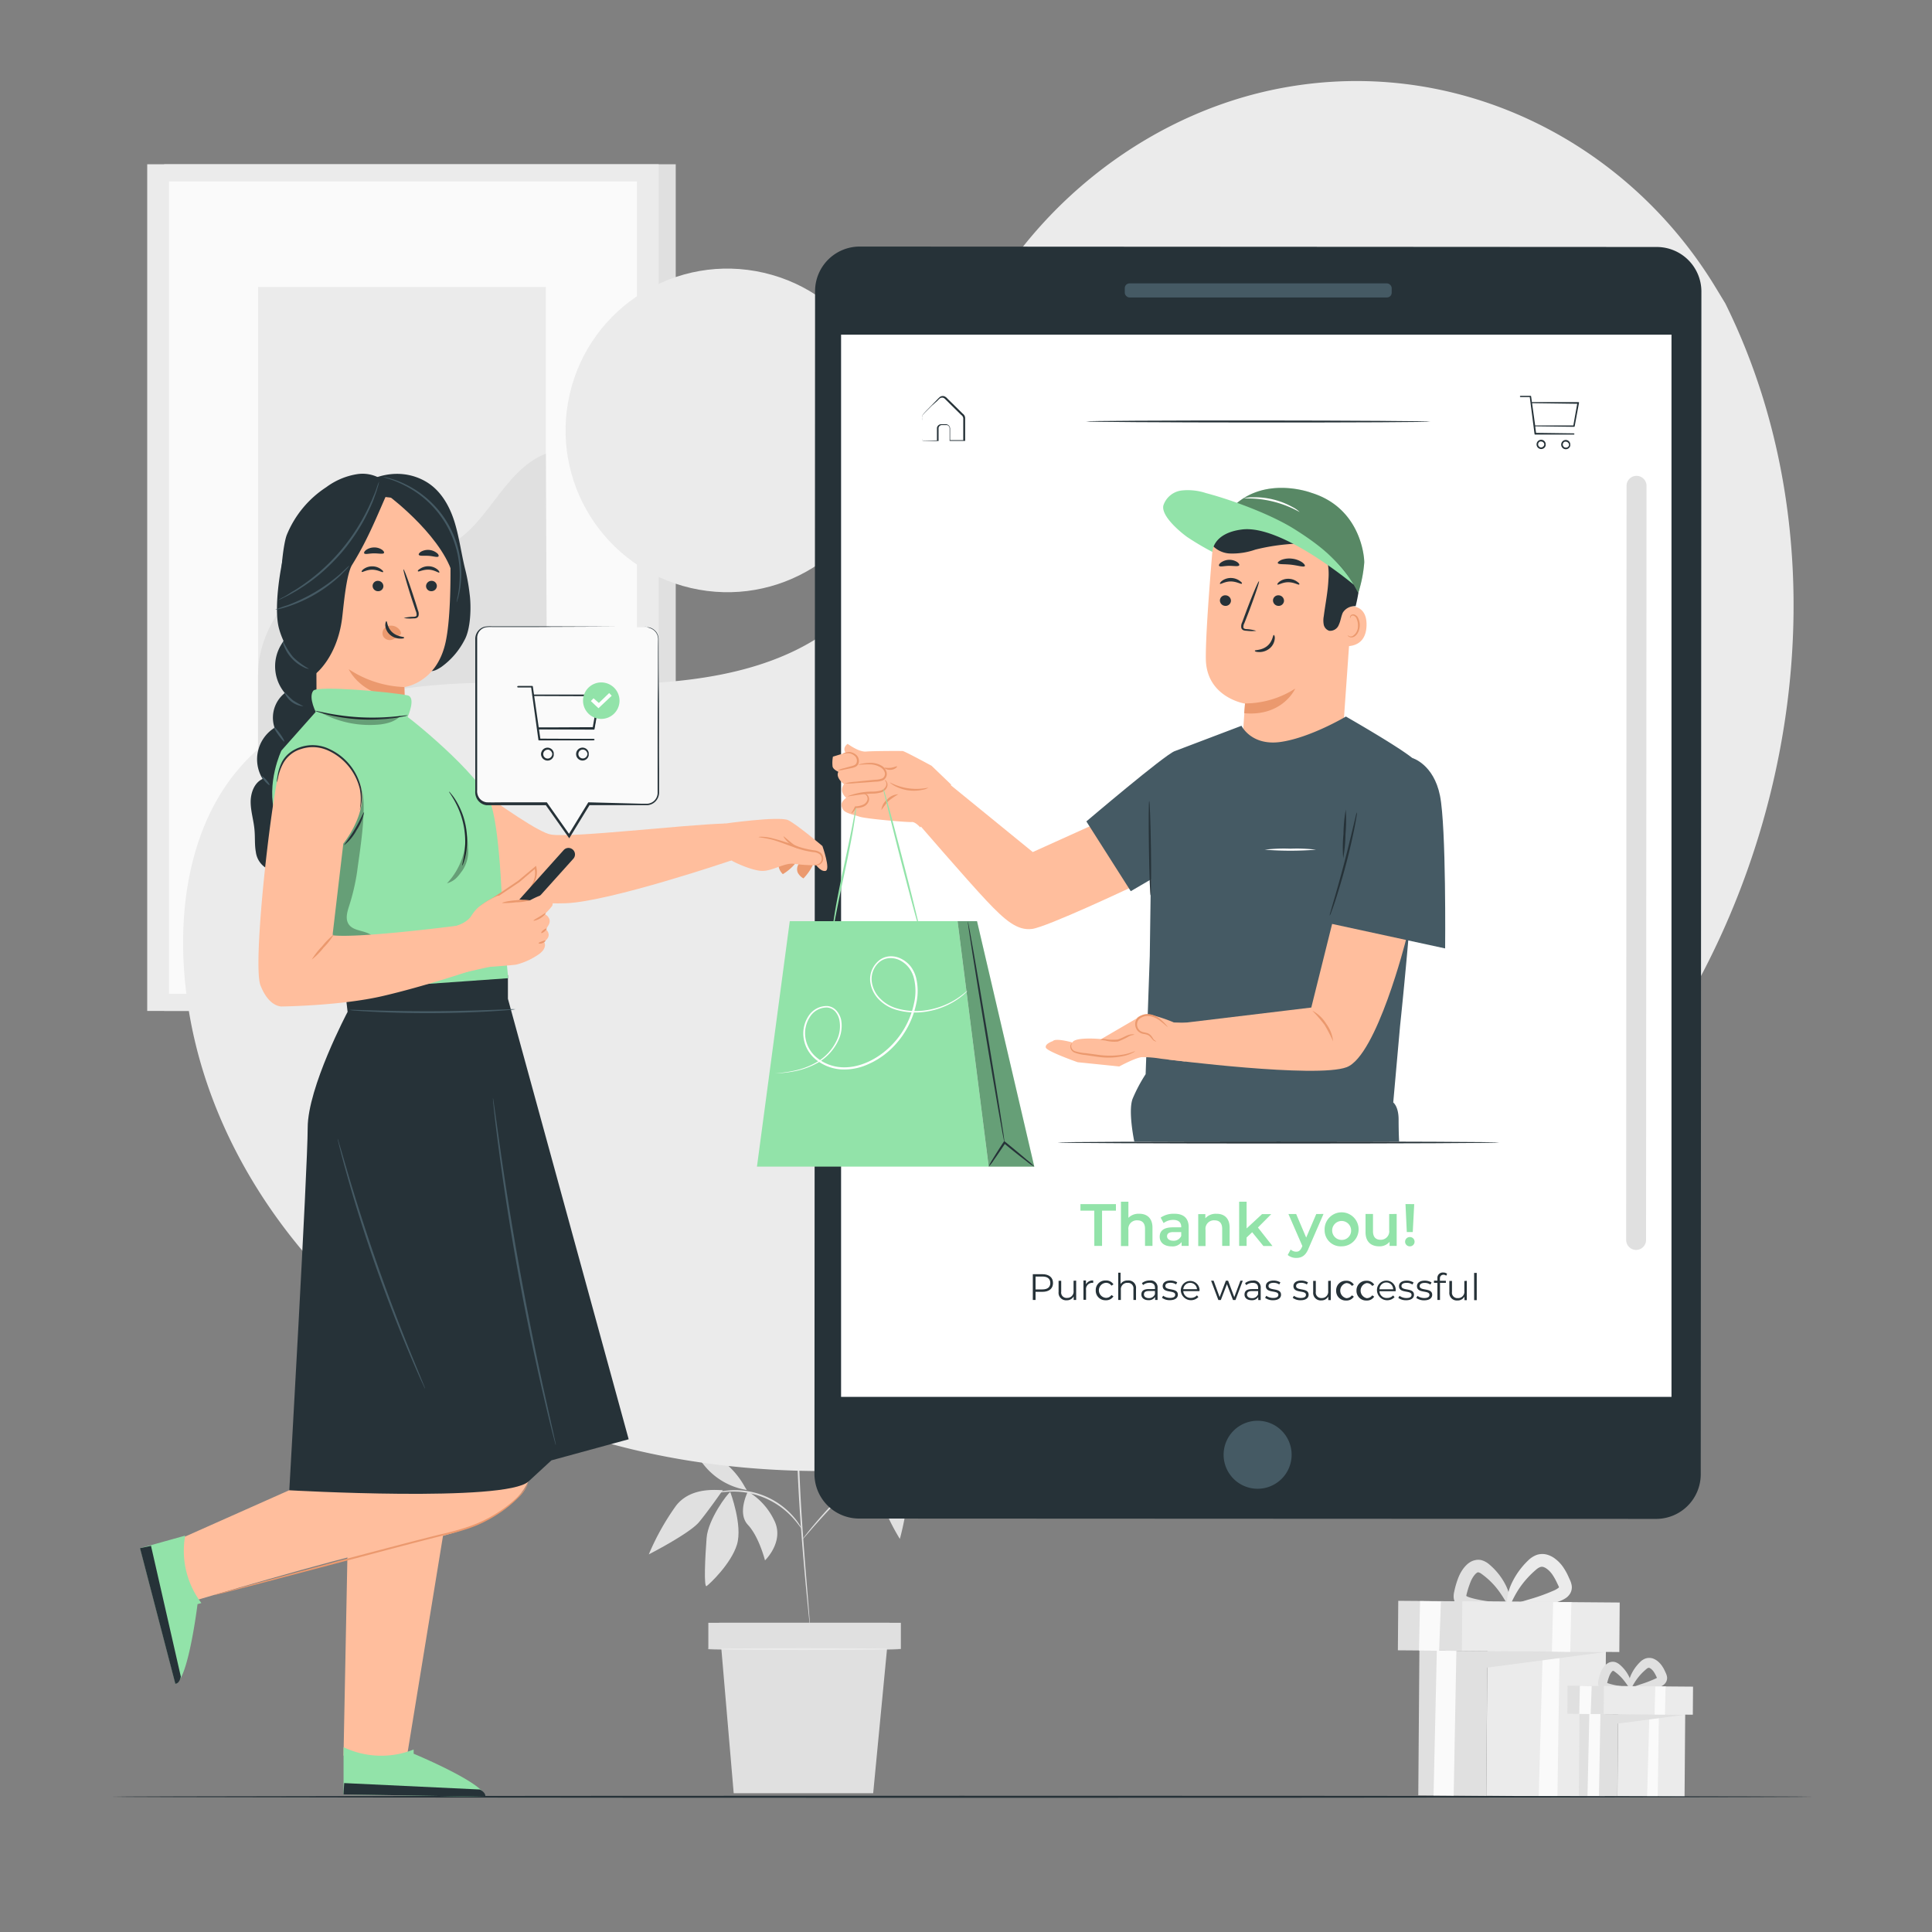 <svg xmlns="http://www.w3.org/2000/svg" viewBox="0 0 500 500"><rect x="0" y="0" width="500" height="500" fill="#808080" stroke="none"/><g id="background-complete"><path d="M181.33,299.38s-9.65-6.73-14.08-5.51-10.11,7.45-10.11,7.45,11.24-3.24,14.63-2.56A63.3,63.3,0,0,0,181.33,299.38Z" style="fill:#e0e0e0"></path><path d="M184.58,301.81c-1.41,3.18-3.83,5.83-5.19,9a15.25,15.25,0,0,0-.07,11.59,20.84,20.84,0,0,0,4.92-9.87,54.08,54.08,0,0,0,1.13-10.32Z" style="fill:#e0e0e0"></path><path d="M183.1,301c.44-1.3-10.48-.73-14,3.48s-7,8.79-4,19.42c0,0,6.59-11.52,6.59-11.35S182.22,303.54,183.1,301Z" style="fill:#e0e0e0"></path><path d="M183.18,300.85c-1,.39,8.91,3.41,13.49,3.78a13.94,13.94,0,0,0,7.35-1.16S197.37,295.34,183.18,300.85Z" style="fill:#e0e0e0"></path><path d="M233.31,342.66s4.78-2,6.13-.6,6.86,8.66,12.09,9.11c0,0-4.78-10.16-9.11-11.8C239.57,338.29,233.31,342.66,233.31,342.66Z" style="fill:#e0e0e0"></path><path d="M234.54,342.11s-.19-3.59-2-5.48-8.3-3.17-8.3-3.17A25.34,25.34,0,0,0,229,339,26.8,26.8,0,0,0,234.54,342.11Z" style="fill:#e0e0e0"></path><path d="M234.54,341.9s-3.33,0-5.68,4.11a34.19,34.19,0,0,0-3.44,9c.2-.35,6.28-3,7.88-6.38A14.05,14.05,0,0,0,234.54,341.9Z" style="fill:#e0e0e0"></path><path d="M235.29,341.9s.6,7.92,1.94,9.27,3.29,6.27,3.29,6.27,3-7.17,1.34-10.6S235.29,341.9,235.29,341.9Z" style="fill:#e0e0e0"></path><path d="M206.27,357.2c-.38.57-8,6.51-9.19,9.39s-.19,7.28,0,8.62,6.89-1.73,8-6.9A59.66,59.66,0,0,0,206.27,357.2Z" style="fill:#e0e0e0"></path><path d="M207.77,352.75c0,.95.11,10.34,2.58,13.62a43.92,43.92,0,0,0,7,6.76s1.62-11.87-1.8-15.54A18.54,18.54,0,0,0,207.77,352.75Z" style="fill:#e0e0e0"></path><path d="M206.64,354.36c-.56-.13-7.49-.79-10.79,3.16a36.69,36.69,0,0,0-5.14,8.43s10.48-5.2,12.4-7.5S206.64,354.36,206.64,354.36Z" style="fill:#e0e0e0"></path><path d="M211.41,350.06a5.46,5.46,0,0,1,5.94-.15c3.11,1.94,8.29,9.48,8.29,9.48S219.3,359,216,355.8A21.76,21.76,0,0,1,211.41,350.06Z" style="fill:#e0e0e0"></path><path d="M206.9,351.23s-4-3.42-7.09-4.18-12.07,1.48-12.07,1.48a16.12,16.12,0,0,0,10.44,2.7C204.41,350.69,206.9,351.23,206.9,351.23Z" style="fill:#e0e0e0"></path><path d="M193.56,386s-2.88,5.56,0,8.63,4.42,9.2,4.42,9.2,5-4.8,2.48-10.16A17.39,17.39,0,0,0,193.56,386Z" style="fill:#e0e0e0"></path><path d="M189,386.14c-.77.39-5.75,7.09-6.13,11.88s-.77,13,0,12.46,6.32-5.75,7.85-10.73S189,386.14,189,386.14Z" style="fill:#e0e0e0"></path><path d="M187.07,385.62c-.76.19-8-1.15-12.07,4a64.09,64.09,0,0,0-7.09,12.65s10.54-5.39,13-8.35S187.07,385.62,187.07,385.62Z" style="fill:#e0e0e0"></path><path d="M228.2,376.42s-2.19,6.52,0,12.27a56.1,56.1,0,0,0,4.68,9.58s3.24-11.5,1.14-14.57S228.2,376.42,228.2,376.42Z" style="fill:#e0e0e0"></path><path d="M229.4,375.73c.77.72,9.76,13.62,15.87,14.77s.95-.49.95-.49-1.92-8.69-4.66-12.29S229.4,375.73,229.4,375.73Z" style="fill:#e0e0e0"></path><path d="M228,375.5s6.63-4.6,9.22-5.77,11.17.37,11.17.37S238,375.52,235.5,375s-7.47,1.64-7.47,1.64" style="fill:#e0e0e0"></path><path d="M251.08,312.77s-5.74,6.09-5,10.85a56,56,0,0,0,2.46,9.32l2.52-8.37Z" style="fill:#e0e0e0"></path><path d="M251.86,311.55s-1.33,9.33,1.33,13.13,6.28,11,6.66,10.47,5.9-5.52,1.91-12.56A36.19,36.19,0,0,0,251.86,311.55Z" style="fill:#e0e0e0"></path><path d="M249.93,313.2s-9.18-2.66-10.5,1.72S237,323.1,237,323.1a36,36,0,0,1,6.48-5.35A66.12,66.12,0,0,0,249.93,313.2Z" style="fill:#e0e0e0"></path><path d="M208.76,315.67l.75-.65c2.17-1.85,8.5-6.94,11.7-6.16a67.28,67.28,0,0,1,9.26,3.37S216.6,319.43,208.76,315.67Z" style="fill:#e0e0e0"></path><path d="M210.62,315.73c0-.69-4.17-1.8-7.86,2s-4.25,6.15-4.25,6.15S210.36,322.3,210.62,315.73Z" style="fill:#e0e0e0"></path><path d="M210,316.5s-4.22,4.85-1,9.61,6,9.33,6,9.33a15.41,15.41,0,0,0,0-9.47A34,34,0,0,0,210,316.5Z" style="fill:#e0e0e0"></path><path d="M225.74,328.58c-.19-1.16,1.34-10.66-11.23-9.72h-1.15s6,9.7,7.39,12.75a13.22,13.22,0,0,0,3.89,5.33C226.12,338.27,225.93,329.74,225.74,328.58Z" style="fill:#e0e0e0"></path><path d="M228.17,376a10.92,10.92,0,0,0-3-8.11c-.19-.21-.47-.42-.72-.3a.7.7,0,0,0-.31.45,7,7,0,0,0,.7,5.22,17.71,17.71,0,0,0,3.4,4.18" style="fill:#e0e0e0"></path><path d="M192.75,384.79a21.5,21.5,0,0,0-10.19-9.32,1.42,1.42,0,0,0-.85-.17,1.1,1.1,0,0,0-.77,1,3.59,3.59,0,0,0,1,2.54,17.85,17.85,0,0,0,11.32,6.77" style="fill:#e0e0e0"></path><path d="M243.11,370.76s-.64,0-1.8.18a20,20,0,0,0-4.74,1.23,27.32,27.32,0,0,0-6.33,3.56,67.35,67.35,0,0,0-6.68,5.93c-4.57,4.45-8.6,8.57-11.39,11.67-1.39,1.55-2.5,2.82-3.26,3.71l-.89,1c-.2.23-.31.35-.33.34a2.06,2.06,0,0,1,.26-.4c.19-.24.46-.61.82-1.06.72-.92,1.79-2.23,3.16-3.81,2.74-3.16,6.74-7.34,11.31-11.78a61.79,61.79,0,0,1,6.75-5.95,26.86,26.86,0,0,1,6.47-3.53,18.42,18.42,0,0,1,4.84-1.09,11.81,11.81,0,0,1,1.34,0A2.15,2.15,0,0,1,243.11,370.76Z" style="fill:#e0e0e0"></path><path d="M207.45,395.63c-.07.05-.82-1.25-2.45-3a20.8,20.8,0,0,0-16.72-6.56c-2.38.16-3.81.6-3.83.52a3.89,3.89,0,0,1,1-.34,17.16,17.16,0,0,1,2.81-.5,20,20,0,0,1,17,6.66,16.62,16.62,0,0,1,1.72,2.29A4.24,4.24,0,0,1,207.45,395.63Z" style="fill:#e0e0e0"></path><path d="M209.92,315.6a1.48,1.48,0,0,1,0,.28c0,.2,0,.47-.07.8-.07.73-.17,1.76-.3,3.07-.27,2.66-.66,6.52-1.09,11.29-.84,9.53-1.84,22.74-1.82,37.35s1.07,27.82,1.81,37.36c.39,4.75.7,8.61.92,11.31.1,1.31.18,2.34.24,3.07,0,.33,0,.6.05.8a1,1,0,0,1,0,.28,1.45,1.45,0,0,1-.05-.27c0-.21,0-.47-.09-.8-.08-.73-.19-1.76-.32-3.07-.27-2.66-.65-6.52-1.07-11.29-.82-9.54-1.9-22.75-2-37.39s1-27.85,2-37.38c.47-4.77.91-8.62,1.23-11.28q.25-2,.39-3.06l.12-.8A.84.84,0,0,1,209.92,315.6Z" style="fill:#e0e0e0"></path><path d="M238.58,341.32a6.45,6.45,0,0,1-1.34.21c-.86.09-2.11.26-3.64.5a67.67,67.67,0,0,0-22.73,8c-1.35.76-2.42,1.41-3.16,1.88a6.48,6.48,0,0,1-1.17.67,8,8,0,0,1,1.08-.82c.7-.51,1.76-1.2,3.09-2a60.73,60.73,0,0,1,22.84-8c1.55-.2,2.8-.32,3.67-.36A7.82,7.82,0,0,1,238.58,341.32Z" style="fill:#e0e0e0"></path><path d="M207.55,337.08a4.11,4.11,0,0,1-.12-.51c-.07-.39-.15-.88-.26-1.48a20.88,20.88,0,0,0-.46-2.32c-.23-.89-.4-1.93-.79-3-.18-.55-.36-1.13-.55-1.73s-.46-1.2-.7-1.84c-.47-1.28-1.13-2.58-1.79-4a51.78,51.78,0,0,0-5.47-8.31A64.56,64.56,0,0,0,184,301.77c-.93-.69-1.84-1.21-2.61-1.73s-1.46-.91-2-1.24L178.1,298a2.53,2.53,0,0,1-.43-.29,2,2,0,0,1,.48.21l1.32.71c.58.3,1.28.68,2.06,1.18s1.71,1,2.67,1.67a61.52,61.52,0,0,1,13.56,12.11,50.23,50.23,0,0,1,5.49,8.41,41.11,41.11,0,0,1,1.77,4c.23.65.51,1.25.68,1.87s.36,1.19.53,1.75a30.92,30.92,0,0,1,.73,3.07,17.45,17.45,0,0,1,.39,2.34c.07.61.13,1.1.17,1.49A1.77,1.77,0,0,1,207.55,337.08Z" style="fill:#e0e0e0"></path><path d="M252.52,312.33a2.16,2.16,0,0,1-.48.22l-1.41.53c-1.23.44-3,1.11-5.16,2A153.8,153.8,0,0,0,229,322.84a152,152,0,0,0-15.38,9.75c-1.9,1.36-3.41,2.49-4.44,3.29l-1.2.91a2.65,2.65,0,0,1-.44.29s.12-.14.38-.37l1.15-1c1-.84,2.48-2,4.36-3.42a132.53,132.53,0,0,1,31.92-17.56c2.18-.83,4-1.46,5.21-1.85l1.44-.45A2.59,2.59,0,0,1,252.52,312.33Z" style="fill:#e0e0e0"></path><polygon points="225.98 464.08 189.88 464.08 186.11 419.98 230.21 419.98 225.98 464.08" style="fill:#e0e0e0"></polygon><rect x="183.32" y="419.98" width="49.82" height="6.78" style="fill:#e0e0e0"></rect><path d="M232.82,426.78c0,.12-11.15.23-24.88.23s-24.89-.11-24.89-.23,11.14-.23,24.89-.23S232.82,426.65,232.82,426.78Z" style="fill:#ebebeb"></path><rect x="384.79" y="426.19" width="30.66" height="38.7" transform="translate(796.74 894.18) rotate(-179.55)" style="fill:#ebebeb"></rect><polygon points="403.61 427.44 403.06 464.91 398.22 464.87 399.26 427.4 403.61 427.44" style="fill:#fafafa"></polygon><polygon points="367.34 427.16 384.93 427.29 415.59 427.53 384.89 431.57 384.63 464.77 367.05 464.63 367.34 427.16" style="fill:#e0e0e0"></polygon><polygon points="376.91 427.23 376.21 464.7 371 464.66 371.85 427.19 376.91 427.23" style="fill:#fafafa"></polygon><path d="M390.83,415.83c0,.23-.5.48-1.44.71a24.61,24.61,0,0,1-7,.51c-.52,0-1.07-.1-1.63-.19a12,12,0,0,1-1.79-.38,5.26,5.26,0,0,1-1.1-.47,3.43,3.43,0,0,1-1.17-1.1,3.29,3.29,0,0,1-.5-1.68,5.16,5.16,0,0,1,.15-1.3,22.28,22.28,0,0,1,1.17-3.89,10.72,10.72,0,0,1,1.12-2,9.06,9.06,0,0,1,.76-.9,5.55,5.55,0,0,1,1-.82,4.1,4.1,0,0,1,1.39-.56,3.55,3.55,0,0,1,1.59,0,5.27,5.27,0,0,1,2.1,1.16,17,17,0,0,1,4,4.94,12,12,0,0,1,1.35,4c.12,1,0,1.57-.22,1.63-.5.11-1.22-1.86-3.17-4.34a19.88,19.88,0,0,0-3.94-3.77,2.16,2.16,0,0,0-.89-.46.32.32,0,0,0-.17,0,1.15,1.15,0,0,0-.26.14,2.77,2.77,0,0,0-.39.34,6,6,0,0,0-.43.54,7.23,7.23,0,0,0-.74,1.35,24.37,24.37,0,0,0-1.06,3.29,2.67,2.67,0,0,0-.09.48v0h0l-.09,0c-.11,0-.14.06-.07,0l.12-.09v0a.38.38,0,0,0,.09.08,2.16,2.16,0,0,0,.44.23,14,14,0,0,0,1.36.41c.48.13,1,.23,1.41.32.92.19,1.8.32,2.61.43,1.63.22,3,.36,3.93.54S390.83,415.59,390.83,415.83Z" style="fill:#e0e0e0"></path><path d="M390.2,416.11c-.08-.49,2.21-1.21,5.79-2.26a49.31,49.31,0,0,0,6-2.16,5.93,5.93,0,0,0,1.31-.73c.14-.11.2-.22.18-.21s0,.14,0,.07a2.74,2.74,0,0,0-.22-.53c-.14-.31-.29-.61-.44-.92a15.31,15.31,0,0,0-.93-1.66,6.83,6.83,0,0,0-1.09-1.31,7,7,0,0,0-.62-.49,2.8,2.8,0,0,0-.56-.3,1.39,1.39,0,0,0-.9-.09,3.08,3.08,0,0,0-1.09.63,24,24,0,0,0-4.19,4.55c-2.05,2.93-2.59,5.21-3.1,5.14-.23,0-.4-.66-.32-1.78a13.1,13.1,0,0,1,1.33-4.57,19.93,19.93,0,0,1,4.2-5.71,6.2,6.2,0,0,1,2.17-1.38,4.65,4.65,0,0,1,3,.05,6.6,6.6,0,0,1,1.28.62,9.35,9.35,0,0,1,2.71,2.75,15.3,15.3,0,0,1,1.14,2.07l.45,1a5.57,5.57,0,0,1,.45,1.41,3.16,3.16,0,0,1-.34,2,3.79,3.79,0,0,1-1.14,1.25,8.26,8.26,0,0,1-2.09,1,31.18,31.18,0,0,1-6.72,1.61C392.64,416.69,390.28,416.55,390.2,416.11Z" style="fill:#ebebeb"></path><rect x="361.81" y="414.48" width="45.07" height="12.81" transform="translate(765.38 844.76) rotate(-179.55)" style="fill:#e0e0e0"></rect><rect x="378.38" y="414.59" width="40.74" height="12.81" transform="translate(794.19 845.09) rotate(-179.55)" style="fill:#ebebeb"></rect><polygon points="406.67 414.65 406.38 427.52 401.63 427.42 401.96 414.62 406.67 414.65" style="fill:#fafafa"></polygon><polygon points="372.91 414.45 372.45 427.21 367.23 427.17 367.51 414.35 372.91 414.45" style="fill:#fafafa"></polygon><rect x="418.66" y="443.01" width="17.37" height="21.93" transform="translate(851.13 911.27) rotate(-179.55)" style="fill:#ebebeb"></rect><polygon points="429.32 443.72 429.01 464.95 426.27 464.93 426.86 443.7 429.32 443.72" style="fill:#fafafa"></polygon><polygon points="408.77 443.56 418.74 443.63 436.11 443.77 418.72 446.06 418.57 464.87 408.61 464.79 408.77 443.56" style="fill:#e0e0e0"></polygon><polygon points="414.19 443.6 413.8 464.83 410.84 464.81 411.32 443.58 414.19 443.6" style="fill:#fafafa"></polygon><path d="M422.08,437.14c0,.32-1.14.71-3.13.88a11.3,11.3,0,0,1-3.64-.3,2.48,2.48,0,0,1-1.41-1,2,2,0,0,1-.32-1.07,2.94,2.94,0,0,1,.09-.8,12.67,12.67,0,0,1,.67-2.24,6.4,6.4,0,0,1,.66-1.16,3.85,3.85,0,0,1,1.08-1,2.41,2.41,0,0,1,1.86-.32,3.34,3.34,0,0,1,1.28.71,9.43,9.43,0,0,1,2.29,2.89c.94,1.9.8,3.24.5,3.29s-.82-1-1.94-2.36a11.85,11.85,0,0,0-2.23-2.06,1,1,0,0,0-.42-.21h0v0a.21.21,0,0,0-.07.05,1.8,1.8,0,0,0-.4.44,4.09,4.09,0,0,0-.4.72,14.4,14.4,0,0,0-.58,1.82l-.05.22h-.16l-.13,0c-.07,0-.08,0,0,0a.82.82,0,0,0,.17-.15l.05,0h0l0,0a.77.77,0,0,0,.2.11,17.5,17.5,0,0,0,3,.7C420.86,436.58,422.08,436.79,422.08,437.14Z" style="fill:#e0e0e0"></path><path d="M421.72,437.3c-.06-.37,1.23-.87,3.23-1.52a31.28,31.28,0,0,0,3.35-1.29,2.61,2.61,0,0,0,.66-.38c.06,0,.06-.08,0,0a.5.5,0,0,0-.06.26c-.12-.24-.24-.48-.35-.73a9.31,9.31,0,0,0-.51-.9,3.48,3.48,0,0,0-.56-.67,2,2,0,0,0-.55-.39.42.42,0,0,0-.29-.05,1.18,1.18,0,0,0-.51.28,14.22,14.22,0,0,0-2.37,2.46c-1.19,1.58-1.59,2.83-2,2.78s-.61-1.54.36-3.72a11.19,11.19,0,0,1,2.39-3.35,3.74,3.74,0,0,1,1.34-.86,3.06,3.06,0,0,1,1.94,0,4.47,4.47,0,0,1,.79.39,4.36,4.36,0,0,1,.63.48,5.81,5.81,0,0,1,1,1.17,8.82,8.82,0,0,1,.67,1.22l.26.56a4.09,4.09,0,0,1,.28.89,2.17,2.17,0,0,1-.24,1.37,2.37,2.37,0,0,1-.74.81,4.9,4.9,0,0,1-1.26.63,16.6,16.6,0,0,1-3.88.85C423.13,437.81,421.78,437.64,421.72,437.3Z" style="fill:#e0e0e0"></path><rect x="405.63" y="436.37" width="25.54" height="7.26" transform="translate(833.36 883.26) rotate(-179.55)" style="fill:#e0e0e0"></rect><rect x="415.02" y="436.44" width="23.08" height="7.26" transform="translate(849.68 883.45) rotate(-179.55)" style="fill:#ebebeb"></rect><polygon points="431.05 436.47 430.89 443.76 428.2 443.71 428.39 436.45 431.05 436.47" style="fill:#fafafa"></polygon><polygon points="411.93 436.36 411.67 443.59 408.71 443.56 408.87 436.3 411.93 436.36" style="fill:#fafafa"></polygon><rect x="42.5" y="42.51" width="132.38" height="219.12" style="fill:#e0e0e0"></rect><rect x="38.1" y="42.51" width="132.38" height="219.12" style="fill:#ebebeb"></rect><rect x="43.74" y="46.96" width="121.1" height="210.23" style="fill:#fafafa"></rect><rect x="66.79" y="74.27" width="74.47" height="155.6" style="fill:#ebebeb"></rect><path d="M66.79,174.81c-.17-14.53,12.9-28.72,27.29-30.75,6.86-1,14.16.39,20.57-2.24,11.45-4.69,15.09-19.9,26.61-24.41l.52,112.46h-75Z" style="fill:#e0e0e0"></path></g><g id="background-simple"><path d="M446.5,78.51,444,74.39c-21.1-34.78-59.27-55.75-99.5-53.21a105.42,105.42,0,0,0-15.4,2.12c-36.58,7.83-68.41,35.49-81.61,70.92-7.76,20.84-9.93,44.83-24.65,61.37-19.16,21.52-51.7,22.2-80.3,21.3s-61.16-.13-80.24,21.48c-11.94,13.54-15.73,32.78-14.77,50.91,2.55,48,36,90.89,78.51,112.21s92.59,23.24,139.12,13.86c65.2-13.15,127.2-49.24,164.47-105S476.31,138.68,446.5,78.51Z" style="fill:#ebebeb"></path><circle cx="188.26" cy="111.39" r="41.87" transform="translate(37.25 269.66) rotate(-76.96)" style="fill:#ebebeb"></circle></g><g id="Floor"><path d="M469.24,465c0,.15-98.61.27-220.23.27S28.76,465.15,28.76,465s98.59-.26,220.25-.26S469.24,464.86,469.24,465Z" style="fill:#263238"></path></g><g id="Device"><path d="M428.6,393.09,222.32,393a11.56,11.56,0,0,1-11.54-11.56l.16-306.07A11.55,11.55,0,0,1,222.5,63.81l206.27.11a11.55,11.55,0,0,1,11.55,11.55l-.17,306.07A11.55,11.55,0,0,1,428.6,393.09Z" style="fill:#263238"></path><rect x="217.67" y="86.61" width="214.91" height="274.9" style="fill:#fff"></rect><path d="M334.27,376.5a8.8,8.8,0,1,1-8.79-8.81A8.79,8.79,0,0,1,334.27,376.5Z" style="fill:#455a64"></path><rect x="291.09" y="73.34" width="69.08" height="3.64" rx="1.22" style="fill:#455a64"></rect><path d="M423.43,323.48h0a2.58,2.58,0,0,1-2.58-2.59l.1-195.16a2.58,2.58,0,0,1,2.59-2.58h0a2.59,2.59,0,0,1,2.58,2.58L426,320.89A2.58,2.58,0,0,1,423.43,323.48Z" style="fill:#e0e0e0"></path><path d="M370.14,109.1c0,.15-19.94.25-44.53.24s-44.53-.14-44.53-.28,19.94-.25,44.53-.24S370.14,109,370.14,109.1Z" style="fill:#263238"></path><path d="M238.55,114.06l.29,0,.8,0,2.93-.08-.09.1c0-.66,0-1.37,0-2.14,0-.39,0-.76,0-1.23a1.15,1.15,0,0,1,1-.92c.48,0,.89,0,1.41,0a1.16,1.16,0,0,1,1,1.15c0,1,0,2,0,3.11l-.15-.15,3.71,0-.16.16c0-1.49,0-3,0-4.62,0-.39,0-.79,0-1.18a1.15,1.15,0,0,0-.52-.86l-1.62-1.6-1.56-1.54c-.25-.26-.51-.51-.76-.75s-.46-.51-.76-.57a1,1,0,0,0-.83.16c-.22.18-.47.45-.69.67L241.15,105c-.84.87-1.72,1.67-2.35,2.41a2.69,2.69,0,0,0-.18,1.38c0,.46,0,.89,0,1.31,0,.79,0,1.49,0,2.1s0,1,0,1.35a2.86,2.86,0,0,1,0,.49,2.56,2.56,0,0,1,0-.45c0-.36,0-.8,0-1.32l0-2.13c0-.42,0-.86,0-1.33l0-.73a1.55,1.55,0,0,1,.21-.78c.69-.85,1.51-1.59,2.35-2.49l1.32-1.35a9.71,9.71,0,0,1,.72-.71,1.28,1.28,0,0,1,1.09-.22,2,2,0,0,1,.9.65l.76.74,1.57,1.54,1.62,1.6a1.46,1.46,0,0,1,.62,1.08c0,.4,0,.79,0,1.19,0,1.58,0,3.13,0,4.62v.16h-.16l-3.71,0h-.15V114c0-1.08,0-2.11,0-3.11a.86.86,0,0,0-.73-.88c-.42,0-.93,0-1.34,0a.89.89,0,0,0-.79.71c0,.37,0,.81,0,1.18v2.23h-.09l-3,0-.77,0Z" style="fill:#263238"></path><path d="M408.63,104.12a.16.16,0,0,0-.11-.05l-8.75,0h-3.32l-.06-.5-.14-1a.15.15,0,0,0-.14-.13h-2.43c-.19,0-.32,0-.32.16s.13.16.32.16l2.22,0,1.24,9.58a.14.14,0,0,0,.15.13l7.14,0h2.68c.23,0,.34,0,.34-.15s-.11-.16-.34-.17l-9.58-.13-.22-1.69,10.06.13h0a.15.15,0,0,0,.15-.12l.74-4,.4-2.16A.14.14,0,0,0,408.63,104.12Zm-12.13.22,11.68.16-1,5.6-7.17,0h-2.71Z" style="fill:#263238"></path><path d="M400,114.74a1.23,1.23,0,0,0-.41-.67,1.17,1.17,0,0,0-1.13-.19,1.2,1.2,0,0,0,0,2.26,1.16,1.16,0,0,0,.4.07,1.18,1.18,0,0,0,.73-.25,1.1,1.1,0,0,0,.42-.66.86.86,0,0,0,0-.28A1.29,1.29,0,0,0,400,114.74Zm-1.42,1a.79.79,0,0,1,0-1.48.86.86,0,0,1,.27,0,.83.83,0,0,1,.48.16.87.87,0,0,1,.31.44.75.75,0,0,1,0,.17V115a.45.45,0,0,1,0,.17.87.87,0,0,1-.31.44A.8.8,0,0,1,398.54,115.75Z" style="fill:#263238"></path><path d="M406.36,114.79a1.09,1.09,0,0,0-.4-.66,1.15,1.15,0,0,0-1.13-.2,1.2,1.2,0,0,0,0,2.26,1.16,1.16,0,0,0,.4.07,1.18,1.18,0,0,0,.73-.25,1.1,1.1,0,0,0,.42-.66.87.87,0,0,0,0-.28A.84.84,0,0,0,406.36,114.79Zm-1.41,1a.8.8,0,0,1-.5-.75.78.78,0,0,1,.52-.73.86.86,0,0,1,.27,0,.83.83,0,0,1,.48.16.82.82,0,0,1,.34.61v0a.45.45,0,0,1,0,.17.83.83,0,0,1-.31.44A.8.8,0,0,1,405,115.8Z" style="fill:#263238"></path><path d="M272.52,332.05c0,1.41-1,2.27-2.72,2.27H268v2.1h-.71v-6.66h2.49C271.5,329.76,272.53,330.62,272.52,332.05Zm-.7,0c0-1.07-.7-1.68-2-1.68H268v3.33h1.77C271.12,333.7,271.82,333.09,271.82,332.05Z" style="fill:#263238"></path><path d="M278.51,331.42v5h-.64v-.91a2,2,0,0,1-1.8,1,1.94,1.94,0,0,1-2.11-2.15v-2.9h.68v2.83a1.39,1.39,0,0,0,1.5,1.61,1.63,1.63,0,0,0,1.7-1.82v-2.62Z" style="fill:#263238"></path><path d="M282.92,331.39V332h-.16a1.62,1.62,0,0,0-1.69,1.85v2.54h-.67v-5h.65v1A1.91,1.91,0,0,1,282.92,331.39Z" style="fill:#263238"></path><path d="M283.58,333.92a2.46,2.46,0,0,1,2.58-2.53,2.18,2.18,0,0,1,2,1l-.51.34a1.7,1.7,0,0,0-1.45-.74,1.95,1.95,0,0,0,0,3.89,1.66,1.66,0,0,0,1.45-.73l.51.35a2.22,2.22,0,0,1-2,1A2.47,2.47,0,0,1,283.58,333.92Z" style="fill:#263238"></path><path d="M294,333.53v2.9h-.67V333.6a1.4,1.4,0,0,0-1.5-1.6,1.64,1.64,0,0,0-1.75,1.8v2.63h-.68v-7.06H290v2.93a2.11,2.11,0,0,1,1.87-.91A1.92,1.92,0,0,1,294,333.53Z" style="fill:#263238"></path><path d="M299.58,333.33v3.1h-.64v-.78a1.88,1.88,0,0,1-1.72.83c-1.13,0-1.83-.59-1.83-1.46s.5-1.41,1.93-1.41h1.59v-.31c0-.85-.48-1.32-1.42-1.32a2.56,2.56,0,0,0-1.66.59l-.3-.5a3.14,3.14,0,0,1,2-.68A1.78,1.78,0,0,1,299.58,333.33Zm-.68,1.6v-.82h-1.57c-1,0-1.28.38-1.28.9s.46.94,1.26.94A1.6,1.6,0,0,0,298.9,334.93Z" style="fill:#263238"></path><path d="M300.72,335.86l.3-.53a3,3,0,0,0,1.78.56c.95,0,1.34-.32,1.34-.81,0-1.31-3.24-.28-3.24-2.26,0-.82.7-1.42,2-1.42a3.4,3.4,0,0,1,1.76.46l-.29.55a2.52,2.52,0,0,0-1.47-.43c-.91,0-1.31.35-1.31.82,0,1.35,3.24.34,3.24,2.26,0,.86-.76,1.42-2.06,1.42A3.25,3.25,0,0,1,300.72,335.86Z" style="fill:#263238"></path><path d="M310.41,334.15h-4.18a1.86,1.86,0,0,0,2,1.74,2,2,0,0,0,1.53-.66l.38.44a2.64,2.64,0,0,1-4.55-1.73,2.43,2.43,0,1,1,4.86,0C310.42,334,310.41,334.07,310.41,334.15Zm-4.18-.51h3.55a1.78,1.78,0,0,0-3.55,0Z" style="fill:#263238"></path><path d="M321.63,331.44l-1.89,5h-.64l-1.57-4.1-1.58,4.1h-.64l-1.88-5h.65l1.56,4.25,1.61-4.25h.58l1.6,4.25,1.59-4.25Z" style="fill:#263238"></path><path d="M326.27,333.35v3.1h-.64v-.78a1.89,1.89,0,0,1-1.72.82c-1.14,0-1.83-.59-1.83-1.45s.5-1.42,1.93-1.42h1.59v-.3c0-.86-.48-1.32-1.42-1.32a2.51,2.51,0,0,0-1.66.59l-.3-.51a3.14,3.14,0,0,1,2-.67A1.77,1.77,0,0,1,326.27,333.35Zm-.67,1.59v-.81H324c-1,0-1.28.38-1.28.89s.46.94,1.26.94A1.6,1.6,0,0,0,325.6,334.94Z" style="fill:#263238"></path><path d="M327.41,335.88l.31-.53a3,3,0,0,0,1.78.56c.95,0,1.34-.33,1.34-.82,0-1.3-3.24-.28-3.24-2.25,0-.82.7-1.43,2-1.43a3.34,3.34,0,0,1,1.76.47l-.29.54a2.53,2.53,0,0,0-1.48-.43c-.9,0-1.3.35-1.3.83,0,1.35,3.24.33,3.24,2.25,0,.87-.76,1.43-2.06,1.43A3.37,3.37,0,0,1,327.41,335.88Z" style="fill:#263238"></path><path d="M334.56,335.88l.3-.53a3.06,3.06,0,0,0,1.78.56c.95,0,1.34-.32,1.34-.82,0-1.3-3.24-.27-3.24-2.25,0-.82.7-1.43,2-1.43a3.4,3.4,0,0,1,1.76.47l-.29.54a2.6,2.6,0,0,0-1.47-.43c-.91,0-1.31.36-1.31.83,0,1.35,3.25.33,3.24,2.26,0,.86-.76,1.42-2.06,1.42A3.33,3.33,0,0,1,334.56,335.88Z" style="fill:#263238"></path><path d="M344.41,331.46v5h-.65v-.92a2,2,0,0,1-1.8,1,1.94,1.94,0,0,1-2.11-2.15v-2.9h.68v2.84a1.4,1.4,0,0,0,1.5,1.6,1.62,1.62,0,0,0,1.7-1.81v-2.62Z" style="fill:#263238"></path><path d="M345.8,334a2.46,2.46,0,0,1,2.57-2.54,2.18,2.18,0,0,1,2,1l-.5.34a1.73,1.73,0,0,0-1.46-.74,2,2,0,0,0,0,3.9,1.72,1.72,0,0,0,1.46-.73l.5.34a2.22,2.22,0,0,1-2,1A2.46,2.46,0,0,1,345.8,334Z" style="fill:#263238"></path><path d="M351.06,334a2.47,2.47,0,0,1,2.58-2.54,2.2,2.2,0,0,1,2,1l-.51.35a1.68,1.68,0,0,0-1.45-.75,2,2,0,0,0,0,3.9,1.69,1.69,0,0,0,1.45-.73l.51.34a2.21,2.21,0,0,1-2,1A2.48,2.48,0,0,1,351.06,334Z" style="fill:#263238"></path><path d="M361.19,334.17H357a1.84,1.84,0,0,0,2,1.74,2,2,0,0,0,1.53-.65l.38.44a2.65,2.65,0,0,1-4.55-1.74,2.41,2.41,0,0,1,2.45-2.53A2.38,2.38,0,0,1,361.2,334S361.19,334.1,361.19,334.17Zm-4.18-.5h3.54a1.77,1.77,0,0,0-3.54,0Z" style="fill:#263238"></path><path d="M361.88,335.9l.31-.54a3,3,0,0,0,1.77.57c1,0,1.34-.33,1.34-.82,0-1.3-3.24-.28-3.24-2.26,0-.81.71-1.42,2-1.42a3.35,3.35,0,0,1,1.77.47l-.29.54A2.53,2.53,0,0,0,364,332c-.9,0-1.3.35-1.3.82,0,1.36,3.24.34,3.24,2.26,0,.86-.76,1.43-2.06,1.42A3.37,3.37,0,0,1,361.88,335.9Z" style="fill:#263238"></path><path d="M366.53,335.9l.31-.53a3,3,0,0,0,1.77.56c.95,0,1.34-.33,1.34-.82,0-1.3-3.24-.28-3.24-2.25,0-.82.71-1.43,2-1.43a3.35,3.35,0,0,1,1.77.47l-.29.54a2.63,2.63,0,0,0-1.48-.43c-.9,0-1.3.35-1.3.83,0,1.35,3.24.33,3.24,2.25,0,.87-.76,1.43-2.06,1.43A3.37,3.37,0,0,1,366.53,335.9Z" style="fill:#263238"></path><path d="M372.65,330.88v.59h1.54V332h-1.52v4.43H372V332h-.89v-.57H372v-.62a1.38,1.38,0,0,1,1.51-1.48,1.56,1.56,0,0,1,1,.32l-.23.5a1.14,1.14,0,0,0-.74-.25C373,329.94,372.65,330.26,372.65,330.88Z" style="fill:#263238"></path><path d="M379.61,331.48v5H379v-.92a2,2,0,0,1-1.8,1,1.94,1.94,0,0,1-2.11-2.15v-2.9h.68v2.84a1.4,1.4,0,0,0,1.5,1.6,1.62,1.62,0,0,0,1.7-1.81v-2.62Z" style="fill:#263238"></path><path d="M381.5,329.42h.68v7.06h-.67Z" style="fill:#263238"></path><path d="M283.2,313.32h-3.58v-1.7h9.18v1.7h-3.59v9.12h-2Z" style="fill:#92E3A9"></path><path d="M298.26,317.71v4.73h-1.93V318c0-1.47-.73-2.18-2-2.18a2.19,2.19,0,0,0-2.3,2.48v4.18h-1.93V311h1.93v4.17a3.68,3.68,0,0,1,2.75-1.05C296.79,314.09,298.26,315.22,298.26,317.71Z" style="fill:#92E3A9"></path><path d="M307.63,317.6v4.84H305.8v-1a2.9,2.9,0,0,1-2.59,1.12c-1.89,0-3.08-1-3.08-2.48s.93-2.45,3.43-2.45h2.14v-.13c0-1.13-.68-1.79-2.06-1.79a4.05,4.05,0,0,0-2.5.82l-.76-1.41a5.79,5.79,0,0,1,3.49-1C306.25,314.09,307.63,315.22,307.63,317.6Zm-1.93,2.26v-1h-2c-1.31,0-1.67.49-1.67,1.1s.59,1.14,1.58,1.14A2.11,2.11,0,0,0,305.7,319.86Z" style="fill:#92E3A9"></path><path d="M318.23,317.71v4.73H316.3V318c0-1.47-.73-2.18-2-2.18a2.19,2.19,0,0,0-2.31,2.48v4.18H310.1v-8.26h1.84v1.07a3.58,3.58,0,0,1,2.85-1.16C316.77,314.09,318.23,315.22,318.23,317.71Z" style="fill:#92E3A9"></path><path d="M324.06,318.9l-1.44,1.36v2.18h-1.93V311h1.93v6.92l4-3.71H329l-3.45,3.47,3.77,4.79h-2.35Z" style="fill:#92E3A9"></path><path d="M342.52,314.18l-3.87,8.92c-.75,1.88-1.8,2.45-3.18,2.45a3.4,3.4,0,0,1-2.21-.76l.77-1.42a2.12,2.12,0,0,0,1.42.57c.68,0,1.09-.33,1.46-1.14l.14-.33-3.61-8.29h2l2.6,6.11,2.61-6.11Z" style="fill:#92E3A9"></path><path d="M342.81,318.31a4.4,4.4,0,1,1,4.39,4.24A4.16,4.16,0,0,1,342.81,318.31Zm6.85,0a2.45,2.45,0,1,0-2.46,2.58A2.4,2.4,0,0,0,349.66,318.31Z" style="fill:#92E3A9"></path><path d="M361.46,314.18v8.26h-1.84v-1.05a3.38,3.38,0,0,1-2.66,1.16c-2.12,0-3.56-1.16-3.56-3.65v-4.72h1.93v4.46c0,1.5.72,2.21,1.94,2.21a2.18,2.18,0,0,0,2.25-2.49v-4.18Z" style="fill:#92E3A9"></path><path d="M363.64,321.34a1.2,1.2,0,0,1,1.25-1.19,1.2,1.2,0,1,1,0,2.4A1.2,1.2,0,0,1,363.64,321.34Zm.1-9.72H366l-.38,7.23h-1.54Z" style="fill:#92E3A9"></path></g><g id="character-2"><path d="M350.37,149.6,347.45,191a12.89,12.89,0,0,1-12.86,12h0a12.89,12.89,0,0,1-12.87-13.74c.26-3.94.49-7.16.49-7.16s-10-1.56-10.14-11.57c-.07-5.78.93-18.9,1.79-29a13.12,13.12,0,0,1,13.08-12H333A18.53,18.53,0,0,1,350.37,149.6Z" style="fill:#ffbe9d"></path><path d="M322.21,182.05a24.22,24.22,0,0,0,13-3.85S332,185.48,322,184.58Z" style="fill:#eb996e"></path><path d="M315.73,151.09c.18.18,1.27-.62,2.8-.61s2.67.77,2.84.58-.1-.42-.59-.78a4,4,0,0,0-2.27-.7,3.8,3.8,0,0,0-2.23.72C315.81,150.67,315.65,151,315.73,151.09Z" style="fill:#263238"></path><path d="M329.45,155.36a1.43,1.43,0,0,0,1.38,1.44,1.38,1.38,0,0,0,1.47-1.29,1.42,1.42,0,0,0-1.38-1.44A1.36,1.36,0,0,0,329.45,155.36Z" style="fill:#263238"></path><path d="M315.71,155.36a1.43,1.43,0,0,0,1.38,1.44,1.38,1.38,0,0,0,1.48-1.29,1.43,1.43,0,0,0-1.38-1.44A1.37,1.37,0,0,0,315.71,155.36Z" style="fill:#263238"></path><path d="M330.59,151.29c.18.19,1.27-.61,2.8-.61s2.67.78,2.84.59-.1-.42-.6-.78a3.89,3.89,0,0,0-2.26-.7,3.8,3.8,0,0,0-2.23.72C330.67,150.87,330.51,151.21,330.59,151.29Z" style="fill:#263238"></path><path d="M325.12,163.26a10.15,10.15,0,0,0-2.5-.45c-.39,0-.76-.12-.83-.39a2,2,0,0,1,.26-1.16l1.17-3c1.61-4.26,2.78-7.76,2.6-7.83s-1.62,3.34-3.23,7.6c-.39,1.05-.76,2.05-1.11,3a2.27,2.27,0,0,0-.21,1.54,1,1,0,0,0,.65.58,2.88,2.88,0,0,0,.67.09A10,10,0,0,0,325.12,163.26Z" style="fill:#263238"></path><path d="M329.65,164.33c-.25,0-.25,1.65-1.68,2.84s-3.21,1-3.22,1.23.39.33,1.14.35a4.16,4.16,0,0,0,2.69-.94,3.67,3.67,0,0,0,1.31-2.38C330,164.73,329.76,164.32,329.65,164.33Z" style="fill:#263238"></path><path d="M330.69,145.72c.15.41,1.69.22,3.49.43s3.27.71,3.51.34c.1-.18-.15-.58-.74-1a5.86,5.86,0,0,0-2.6-.91,5.8,5.8,0,0,0-2.73.32C331,145.19,330.62,145.52,330.69,145.72Z" style="fill:#263238"></path><path d="M315.5,146.44c.27.35,1.33,0,2.6,0s2.36.24,2.6-.13c.11-.18-.06-.53-.53-.86a3.77,3.77,0,0,0-4.19.13C315.53,145.91,315.38,146.27,315.5,146.44Z" style="fill:#263238"></path><path d="M347,157.12c.17-.08,6.88-2,6.66,4.81s-7.05,5.21-7.05,5S347,157.12,347,157.12Z" style="fill:#ffbe9d"></path><path d="M348.78,164.42s.12.08.31.18a1.18,1.18,0,0,0,.89.05,2.92,2.92,0,0,0,1.45-2.6,4,4,0,0,0-.27-1.72,1.41,1.41,0,0,0-.87-1,.62.62,0,0,0-.72.31c-.09.19-.05.32-.09.33s-.14-.11-.08-.4a.8.8,0,0,1,.28-.42,1,1,0,0,1,.67-.15,1.7,1.7,0,0,1,1.21,1.1,4.12,4.12,0,0,1,.35,1.92c-.09,1.38-.83,2.65-1.83,2.9a1.28,1.28,0,0,1-1.09-.21C348.79,164.58,348.76,164.43,348.78,164.42Z" style="fill:#eb996e"></path><path d="M350.8,156.88a3.59,3.59,0,0,0-3.29,1.69c-.45,1-.54,2.09-1,3.06a2.41,2.41,0,0,1-2.49,1.62,2.12,2.12,0,0,1-1.43-1.56,5.86,5.86,0,0,1,0-2.21c.41-3.2,1.08-6.37,1.21-9.59a16.42,16.42,0,0,0-2-9.3c-1.69-2.74-4.8-4.76-8-4.5-2.13.17-4.08,1.28-6.19,1.57a8.35,8.35,0,0,1-6.95-2.32c-.23-.22-1.3-.93-1.3-.93a4,4,0,0,1,.72-2.12c4.2-3.87,11.75-5,17.29-3.56a19.94,19.94,0,0,1,13.11,10.49c2.38,5.19,1.68,12.41.36,17.66" style="fill:#263238"></path><path d="M312.76,139.72a6.55,6.55,0,0,0,5.44,3.52,18,18,0,0,0,6.68-1,53.48,53.48,0,0,1,10.29-1.52c.34,0,.74,0,.92-.28s-.14-.84-.49-1.11c-3-2.34-10.2-3.78-14-3.93a11.12,11.12,0,0,0-9.81,4.65" style="fill:#263238"></path><path d="M313.74,140a12.85,12.85,0,0,1,7.46-3.37c8.66-.74,22.86,1.92,30.31,16.83a34.13,34.13,0,0,0,1.56-7.92c0-2-1.22-14.16-13.69-18C339.38,127.54,320.58,120.37,313.74,140Z" style="fill:#92E3A9"></path><g style="opacity:0.4"><path d="M313.74,140a12.19,12.19,0,0,1,8.36-3.79c7.74-.35,22.39,3.2,29.41,17.25a34.13,34.13,0,0,0,1.56-7.92c0-2-1.22-14.16-13.69-18C339.38,127.54,320.58,120.37,313.74,140Z"></path></g><path d="M350.35,151.32C346.61,145,341,140.71,335,136.94s-16-7.51-22.9-9.33a15,15,0,0,0-6.32-.67,5.71,5.71,0,0,0-4.69,3.84c-.66,2.6,3.95,6.6,6.11,8.17a69.92,69.92,0,0,0,6.57,3.89s-.06-4.83,7.65-5.81C331.89,135.71,350.66,151.59,350.35,151.32Z" style="fill:#92E3A9"></path><path d="M336.36,132.53a27.58,27.58,0,0,0-14.5-3.52,6.84,6.84,0,0,1,2.22-.31,20.14,20.14,0,0,1,10.45,2.54A6.92,6.92,0,0,1,336.36,132.53Z" style="fill:#fff"></path><path d="M388.05,295.68c0,.14-25.6.26-57.18.26s-57.18-.12-57.18-.26,25.6-.26,57.18-.26S388.05,295.54,388.05,295.68Z" style="fill:#263238"></path><path d="M282,213.86l-14.72,6.65-22.84-18.62-7,11s13,15.05,17.83,20.17,8,7.84,11.83,7.35,25.49-10.71,25.49-10.71S287.47,214.5,282,213.86Z" style="fill:#ffbe9d"></path><path d="M219.37,192.5s2.87,2.16,4.75,2,9-.17,9.51-.13,7.46,3.81,7.46,3.81l5.08,4.88-8,11.08s-1.31-1.51-2.21-1.4-11.85-.82-13.5-1.38-3.76-.89-4.31-1.9-.67-1.74.84-3c0,0-2-1.57-.56-3.51,0,0-2.28-1.67-1.46-3.21,0,0-1.29-.53-1.5-1.35a8.8,8.8,0,0,1,.09-2.57l3.27-1S217.87,193.64,219.37,192.5Z" style="fill:#ffbe9d"></path><path d="M218.09,195s.15-.06.42-.14a5.3,5.3,0,0,1,1.22-.25,3,3,0,0,1,1.78.69,2.07,2.07,0,0,1,.68,2.25,1.58,1.58,0,0,1-.89.95,5,5,0,0,1-1.07.31l-1.76.36a5.12,5.12,0,0,1-1.65.21,5.51,5.51,0,0,1,1.57-.56l1.73-.48c.66-.16,1.38-.31,1.58-1a1.64,1.64,0,0,0-.51-1.72,2.83,2.83,0,0,0-1.47-.68,7.38,7.38,0,0,0-1.17.08C218.25,195.09,218.09,195.05,218.09,195Z" style="fill:#eb996e"></path><path d="M222.19,197.89s.26-.12.76-.22a12.16,12.16,0,0,1,2.16-.24,5.58,5.58,0,0,1,3.16.81,2.75,2.75,0,0,1,1.19,1.64,1.88,1.88,0,0,1-.82,2,5,5,0,0,1-2.07.42l-1.88.15-3.17.22a16.6,16.6,0,0,1-2.94.07,15.83,15.83,0,0,1,2.91-.44l3.16-.33,1.88-.18a5,5,0,0,0,1.85-.36A1.37,1.37,0,0,0,229,200a2.25,2.25,0,0,0-1-1.34,5.43,5.43,0,0,0-2.9-.84C223.32,197.77,222.2,198,222.19,197.89Z" style="fill:#eb996e"></path><path d="M229,201.89s.2,0,.41.31a1.6,1.6,0,0,1,.19,1.42,2.43,2.43,0,0,1-1.54,1.44,8.4,8.4,0,0,1-2.48.33c-3.45.16-6.18.83-6.22.68a17.4,17.4,0,0,1,6.19-1.2,9.23,9.23,0,0,0,2.35-.26,2.18,2.18,0,0,0,1.36-1.12,1.51,1.51,0,0,0,0-1.18C229.06,202,228.92,201.93,229,201.89Z" style="fill:#eb996e"></path><path d="M240.29,203.82a3.43,3.43,0,0,1-1.44.56,10.74,10.74,0,0,1-3.74.17,10.62,10.62,0,0,1-3.56-1.15c-.84-.46-1.28-.87-1.24-.92a14.71,14.71,0,0,0,10,1.34Z" style="fill:#eb996e"></path><path d="M228.89,198.71c.07-.13.78.12,1.66,0s1.52-.49,1.61-.37-.5.78-1.55.89S228.81,198.82,228.89,198.71Z" style="fill:#eb996e"></path><path d="M228.11,209.64a4,4,0,0,1,1.51-2.76,4.12,4.12,0,0,1,2.85-1.32,22.69,22.69,0,0,0-2.49,1.7A21.47,21.47,0,0,0,228.11,209.64Z" style="fill:#eb996e"></path><polygon points="204.39 238.4 247.82 238.4 255.88 301.92 195.9 301.92 204.39 238.4" style="fill:#92E3A9"></polygon><polygon points="247.82 238.4 252.85 238.4 267.67 301.92 255.88 301.92 247.82 238.4" style="fill:#92E3A9"></polygon><polygon points="247.82 238.4 252.85 238.4 267.67 301.92 255.88 301.92 247.82 238.4" style="opacity:0.3"></polygon><path d="M223.56,205.37s.13-.07.35,0a1.29,1.29,0,0,1,.76.59,1.61,1.61,0,0,1,.14,1.44,2.42,2.42,0,0,1-1.18,1.29,4.93,4.93,0,0,1-2.2.43l.19-.13c-.57,1.09-1.25,1.58-1.3,1.51s.45-.65.9-1.7l.05-.11h.14a5.27,5.27,0,0,0,2-.46,2,2,0,0,0,1-1,1.29,1.29,0,0,0,0-1.09C224.06,205.5,223.54,205.45,223.56,205.37Z" style="fill:#eb996e"></path><path d="M215.42,241.17a6.53,6.53,0,0,1,.1-1.29c.09-.82.26-2,.5-3.48.47-2.93,1.27-7,2.2-11.38s1.79-8.43,2.36-11.34c.26-1.38.49-2.53.66-3.45a6.15,6.15,0,0,1,.3-1.26,6.48,6.48,0,0,1-.1,1.29c-.09.83-.26,2-.5,3.48-.47,2.93-1.27,7-2.21,11.39s-1.78,8.43-2.35,11.34c-.26,1.37-.49,2.53-.66,3.44A5.7,5.7,0,0,1,215.42,241.17Z" style="fill:#92E3A9"></path><path d="M238.35,241.81a9.7,9.7,0,0,1-.48-1.46c-.29-1-.67-2.4-1.12-4-.93-3.41-2.17-8.13-3.52-13.35s-2.53-10-3.37-13.4c-.38-1.65-.71-3-1-4.07a8.37,8.37,0,0,1-.28-1.51,9.7,9.7,0,0,1,.48,1.46c.29,1,.67,2.4,1.12,4,.93,3.41,2.17,8.13,3.52,13.36s2.53,9.95,3.36,13.38l1,4.08A8.37,8.37,0,0,1,238.35,241.81Z" style="fill:#92E3A9"></path><path d="M267.67,301.92a11.1,11.1,0,0,1-2.09-1.46c-1.25-.95-3-2.3-4.82-3.81l-.94-.77.38-.06c-1.17,1.76-2.22,3.31-3,4.4a9.22,9.22,0,0,1-1.32,1.7,10.39,10.39,0,0,1,1-1.89c.69-1.14,1.69-2.72,2.85-4.49l.15-.24.23.18.94.76c1.86,1.52,3.53,2.91,4.72,3.94A13,13,0,0,1,267.67,301.92Z" style="fill:#263238"></path><path d="M250.46,238.4c.14,0,2.39,12.78,5,28.6s4.65,28.66,4.5,28.68-2.39-12.78-5-28.6S250.32,238.42,250.46,238.4Z" style="fill:#263238"></path><path d="M250.36,256.43a11.57,11.57,0,0,1-1,1,18.11,18.11,0,0,1-3.31,2.26,19.79,19.79,0,0,1-6,2.06,17.85,17.85,0,0,1-8.36-.49,10.23,10.23,0,0,1-4.2-2.56,7.91,7.91,0,0,1-2.29-4.8,6.24,6.24,0,0,1,2.17-5.23,4.89,4.89,0,0,1,2.81-1.17,5.78,5.78,0,0,1,3.07.64,7.28,7.28,0,0,1,2.45,2,8.22,8.22,0,0,1,1.41,3,14.56,14.56,0,0,1,0,6.63,22.45,22.45,0,0,1-6.82,12,20.35,20.35,0,0,1-6,3.82,14.72,14.72,0,0,1-6.77,1.16,11.55,11.55,0,0,1-6.19-2.4,8.72,8.72,0,0,1-3.3-5.4,8.17,8.17,0,0,1,1.16-5.92,5.6,5.6,0,0,1,4.95-2.67,3.59,3.59,0,0,1,2.45,1.32A5.34,5.34,0,0,1,217.7,264a8.72,8.72,0,0,1-.57,4.89,13.07,13.07,0,0,1-5.57,6.2,19.77,19.77,0,0,1-6,2.16,31,31,0,0,1-4,.5c-.45,0-.8.05-1,.05h-.35l.35,0,1-.1a35.05,35.05,0,0,0,3.95-.6,19.68,19.68,0,0,0,5.85-2.21,12.78,12.78,0,0,0,5.38-6.09,8.36,8.36,0,0,0,.52-4.67,5.08,5.08,0,0,0-1-2.23,3.19,3.19,0,0,0-2.17-1.16,5.13,5.13,0,0,0-4.52,2.5,7.69,7.69,0,0,0-1.08,5.58,8.21,8.21,0,0,0,3.14,5.09,11.09,11.09,0,0,0,5.92,2.28c4.41.34,8.9-1.73,12.33-4.86a21.94,21.94,0,0,0,6.67-11.67,14,14,0,0,0,0-6.4,7.73,7.73,0,0,0-1.3-2.78,6.92,6.92,0,0,0-2.29-1.92,5.35,5.35,0,0,0-2.81-.59,4.5,4.5,0,0,0-2.56,1,5.78,5.78,0,0,0-2,4.84,7.51,7.51,0,0,0,2.15,4.56,9.79,9.79,0,0,0,4,2.49,17.6,17.6,0,0,0,8.2.55,20.25,20.25,0,0,0,5.95-1.95,19.41,19.41,0,0,0,3.34-2.16c.36-.27.61-.51.8-.66A1.22,1.22,0,0,1,250.36,256.43Z" style="fill:#fff"></path><path d="M311.83,194.4H304c-2.52.89-22.85,18.18-22.85,18.18l11.49,18.06,14.9-8.71Z" style="fill:#455a64"></path><path d="M304,194.4l17.3-6.57s2.53,5.31,10.23,4.17,16.79-6.56,16.79-6.56,13.26,7.57,17.18,10.73-3.16,69.32-3.16,69.32l-1.77,19.83s1.39,1,1.39,4.42.13,5.68.13,5.68H293.55s-1.67-7.95-.41-11.11a40.39,40.39,0,0,1,3.35-6.31l1.07-30.56.38-27.28Z" style="fill:#455a64"></path><path d="M365.5,196.17s5.53,1.56,7.17,9.76S374,245.45,374,245.45l-30.88-6.69s4.18-13.14,4.18-14,8.5-22.07,8.8-22.52S365.5,196.17,365.5,196.17Z" style="fill:#455a64"></path><path d="M297.42,207.28c.14,0,.34,5.47.44,12.23s.06,12.23-.08,12.23-.34-5.47-.44-12.22S297.27,207.28,297.42,207.28Z" style="fill:#263238"></path><path d="M351.18,210.22a4.15,4.15,0,0,1-.12,1.08c-.1.7-.28,1.7-.52,2.93-.49,2.46-1.24,5.85-2.22,9.55s-2,7-2.77,9.41c-.4,1.19-.73,2.15-1,2.81a4,4,0,0,1-.44,1,4.89,4.89,0,0,1,.25-1.06c.22-.79.49-1.74.82-2.86.7-2.4,1.65-5.73,2.62-9.43s1.78-7.06,2.36-9.5l.69-2.89A3.7,3.7,0,0,1,351.18,210.22Z" style="fill:#263238"></path><path d="M348.28,209.55a39.19,39.19,0,0,1-.07,6.31,39.76,39.76,0,0,1-.59,6.27,36.5,36.5,0,0,1,.07-6.3A38.77,38.77,0,0,1,348.28,209.55Z" style="fill:#263238"></path><path d="M340.58,219.9a84.66,84.66,0,0,1-13.26,0,41.59,41.59,0,0,1,6.63-.26A41.59,41.59,0,0,1,340.58,219.9Z" style="fill:#fff"></path><path d="M305.19,264.86l34.17-4.11,5.39-21.64,19.11,4.14s-7.56,30-15.35,32.94-46.34-2-46.34-2Z" style="fill:#ffbe9d"></path><path d="M303.8,264.61a41.11,41.11,0,0,0-5.7-1.93c-1.58-.23-3.45.12-3.92.88L285,268.91s-6.81-.65-7.46.88c0,0-4.35-1.24-5.05-.36,0,0-2.18.71-1.82,1.71s8.22,3.76,8.22,3.76L289.66,276s4.11-2.23,5.81-2.41a29.43,29.43,0,0,1,4.9.39c-.14,0,6.3.73,6.3.73s1.31-1.41,1.84-5.29,0-4.69,0-4.69Z" style="fill:#ffbe9d"></path><path d="M299.23,269.54s-.29,0-.67-.26-.71-.91-1.31-1.32a3.5,3.5,0,0,0-1.18-.36,2.68,2.68,0,0,1-1.47-.65,2.62,2.62,0,0,1-.8-1.62,2.3,2.3,0,0,1,.58-1.86,3.74,3.74,0,0,1,3.43-.94,6,6,0,0,1,2.58,1.32,12.48,12.48,0,0,1,1.37,1.36c.29.34.43.54.41.57s-.75-.68-2-1.64a6.12,6.12,0,0,0-2.45-1.14,3.33,3.33,0,0,0-3,.83,2.08,2.08,0,0,0,.17,2.78c.65.68,1.78.49,2.53,1s.91,1.19,1.24,1.48S299.25,269.5,299.23,269.54Z" style="fill:#eb996e"></path><path d="M293.53,267.76c0,.08-.52.05-1.25.38a18.89,18.89,0,0,1-2.95,1.4,8.52,8.52,0,0,1-3.29-.26,11.44,11.44,0,0,1-1.32-.19,2.17,2.17,0,0,1,1.36-.17,11.66,11.66,0,0,0,3.13.11c1.14-.29,2.11-1,3-1.23S293.55,267.7,293.53,267.76Z" style="fill:#eb996e"></path><path d="M293.76,272.06a2.15,2.15,0,0,1-.63.4,9.11,9.11,0,0,1-1.89.73,18.57,18.57,0,0,1-6.64.38c-1.28-.16-2.5-.36-3.61-.52a11.15,11.15,0,0,1-2.95-.66,1.87,1.87,0,0,1-.88-.85,1.54,1.54,0,0,1-.13-.91c.11-.53.44-.65.44-.62s-.21.2-.24.64a1.46,1.46,0,0,0,1,1.41,13.06,13.06,0,0,0,2.86.51l3.59.48a20.91,20.91,0,0,0,6.5-.22C292.79,272.47,293.72,272,293.76,272.06Z" style="fill:#eb996e"></path><path d="M345,269.49a38.19,38.19,0,0,0-2.22-4.27,38.88,38.88,0,0,0-3.14-3.65,9.13,9.13,0,0,1,3.57,3.36A9,9,0,0,1,345,269.49Z" style="fill:#eb996e"></path></g><g id="character-1"><polygon points="90.21 387.58 88.9 454.34 105.07 456.07 116.18 388.1 107.45 377.12 90.21 387.58" style="fill:#ffbe9d"></polygon><path d="M107.05,452.77v1.09s18.4,7.64,18.55,11.14l-36.69-.61V452.17A22.62,22.62,0,0,0,107.05,452.77Z" style="fill:#92E3A9"></path><path d="M88.9,464.39l.17-2.93,35.11,1.66s1.62.74,1.41,1.88Z" style="fill:#263238"></path><path d="M83.53,183.62c-.27-3.08-2.11-6.19-5-7.12l-3.39,1.94a8.15,8.15,0,0,0-4.08,9.9,9.65,9.65,0,0,0-3.09,13.24c-2.2,1-3.14,3.7-3.1,6.12s.82,4.77,1,7.18c.17,1.86,0,3.75.34,5.59a5.72,5.72,0,0,0,3.08,4.41,5,5,0,0,0,5.32-1.52A10.37,10.37,0,0,0,76.84,218c.91-5.59-.28-11.42,1.13-16.91a55.07,55.07,0,0,1,3.53-8.54C82.75,189.73,83.79,186.69,83.53,183.62Z" style="fill:#263238"></path><path d="M81.9,183.22a10.78,10.78,0,0,1-9-16.59,2.77,2.77,0,0,1,1.23-1.19c1.13-.45,2.32.47,3.19,1.33l6.33,6.16" style="fill:#263238"></path><path d="M82.08,175.32c-4.75-2.25-8.49-7.58-9.87-12.65s.21-15.34,1.57-20.41c1.67-6.18,4.24,1.77,6.34,2.42a4.08,4.08,0,0,1,2.5,2.82,11.93,11.93,0,0,1,.29,3.91q-.42,12-.83,23.91" style="fill:#263238"></path><path d="M94.23,124.94c7.94-4.27,14.32-1.75,17.42.67s5,6.12,6.11,9.89,1.63,7.69,2.55,11.52a47.31,47.31,0,0,1,1.23,6.7c.45,3.27.3,9.12-1.37,12a19.6,19.6,0,0,1-6,6.92c-1,.63-2.09,1.29-3.18.94a3.83,3.83,0,0,1-1.8-1.65,153.26,153.26,0,0,1-20.09-40.16" style="fill:#263238"></path><path d="M85.38,134.12l13.76-5.55,3.61.4c8.1,0,13.73,8.9,13.82,15.47.09,7.29-.08,16.2-1.21,21.58-2.28,10.82-10.71,11.79-10.71,11.79s.1,2.95.18,6.58a11.44,11.44,0,0,1-11.68,11.72h0A11.44,11.44,0,0,1,81.93,184.7l-.18-46.87A3.84,3.84,0,0,1,85.38,134.12Z" style="fill:#ffbe9d"></path><path d="M113.06,151.66a1.4,1.4,0,0,1-1.42,1.34,1.34,1.34,0,0,1-1.38-1.33,1.41,1.41,0,0,1,1.42-1.35A1.35,1.35,0,0,1,113.06,151.66Z" style="fill:#263238"></path><path d="M113.69,148.16c-.18.17-1.2-.66-2.7-.73s-2.65.62-2.81.43.12-.41.62-.73a3.82,3.82,0,0,1,2.25-.58,3.74,3.74,0,0,1,2.15.82C113.64,147.75,113.78,148.08,113.69,148.16Z" style="fill:#263238"></path><path d="M104.5,159.94a10.45,10.45,0,0,1,2.47-.32c.38,0,.75-.07.83-.33a2.05,2.05,0,0,0-.2-1.16c-.31-.94-.64-1.94-1-3-1.37-4.25-2.34-7.73-2.17-7.78s1.42,3.34,2.79,7.59c.33,1,.64,2,.94,3a2.2,2.2,0,0,1,.13,1.51,1,1,0,0,1-.66.54,2.64,2.64,0,0,1-.66.05A9.37,9.37,0,0,1,104.5,159.94Z" style="fill:#263238"></path><path d="M104.65,177.81a27.83,27.83,0,0,1-14.41-4.63s3.51,7.75,14.48,7.28Z" style="fill:#eb996e"></path><path d="M103.54,163.2a2.73,2.73,0,0,0-2.43-1.28,2.16,2.16,0,0,0-1.76.84,1.92,1.92,0,0,0-.11,2.05,2,2,0,0,0,2.05.8,5,5,0,0,0,2-1.08,1.64,1.64,0,0,0,.45-.46A1.2,1.2,0,0,0,103.54,163.2Z" style="fill:#eb996e"></path><path d="M100,160.76c.24,0,.17,1.63,1.51,2.86s3.08,1.14,3.09,1.37-.41.3-1.14.28a4.08,4.08,0,0,1-2.59-1.05,3.56,3.56,0,0,1-1.16-2.39C99.71,161.14,99.91,160.75,100,160.76Z" style="fill:#263238"></path><path d="M113.48,144c-.28.33-1.3-.07-2.55-.15s-2.31.11-2.54-.26c-.1-.18.09-.51.56-.81a3.69,3.69,0,0,1,4.1.33C113.48,143.43,113.6,143.79,113.48,144Z" style="fill:#263238"></path><path d="M96.43,151.57A1.39,1.39,0,0,0,97.76,153a1.34,1.34,0,0,0,1.46-1.24,1.4,1.4,0,0,0-1.33-1.43A1.33,1.33,0,0,0,96.43,151.57Z" style="fill:#263238"></path><path d="M93.61,148c.17.19,1.24-.58,2.75-.56s2.6.79,2.76.61-.09-.41-.56-.77a3.77,3.77,0,0,0-2.22-.71,3.72,3.72,0,0,0-2.19.67C93.68,147.57,93.52,147.9,93.61,148Z" style="fill:#263238"></path><path d="M94.26,143.21c.26.34,1.31,0,2.56,0s2.3.26,2.55-.1c.11-.17-.06-.51-.51-.84a3.51,3.51,0,0,0-2.07-.59,3.61,3.61,0,0,0-2.05.66C94.3,142.69,94.15,143,94.26,143.21Z" style="fill:#263238"></path><path d="M97.56,127.41c-3.49-1.41-8.82-.93-11.81,1.34a15.43,15.43,0,0,0-5.54,9.52c-.69,3.7.23,9.17,1.2,12.8C87.05,143.8,92.86,135.42,98.3,128Z" style="fill:#263238"></path><path d="M100.22,124.11c19.12-2.7,17.35,26.21,17.35,26.21h0c-1.91-10.65-16.73-21.79-16.73-21.79l-3-.51Z" style="fill:#263238"></path><path d="M82.94,156.26c0-.81-.8-2.77-1.6-2.94-2.13-.44-6-.46-6.3,5-.43,7.43,7.12,6.32,7.15,6.11S82.81,159.07,82.94,156.26Z" style="fill:#ffbe9d"></path><path d="M81.07,161.46s-.14.09-.36.18a1.32,1.32,0,0,1-1,0,3.21,3.21,0,0,1-1.32-3,4.27,4.27,0,0,1,.47-1.83,1.51,1.51,0,0,1,1-.94.65.65,0,0,1,.74.4c.09.21,0,.36.07.37s.17-.11.13-.42a.9.9,0,0,0-.27-.49,1,1,0,0,0-.7-.23,1.82,1.82,0,0,0-1.42,1.08,4.34,4.34,0,0,0-.57,2c0,1.5.65,2.94,1.71,3.31a1.34,1.34,0,0,0,1.19-.13C81,161.64,81.09,161.48,81.07,161.46Z" style="fill:#eb996e"></path><path d="M74.2,138.48a26.82,26.82,0,0,1,10.23-12.39,18.14,18.14,0,0,1,8-3.38,9.2,9.2,0,0,1,8,2.68l.53.54c-3.28,7.29-5.6,13.46-9.83,20.24-1.56,2.49-2.23,11-2.6,13.89-1.28,9.95-6.73,14.21-6.73,14.21C70,174.28,72.3,143.58,74.2,138.48Z" style="fill:#263238"></path><path d="M80,173.1a3.25,3.25,0,0,1-1.47-.46,10.06,10.06,0,0,1-3-2.24,9.65,9.65,0,0,1-2-3.16,3.27,3.27,0,0,1-.33-1.5,19.4,19.4,0,0,0,2.66,4.31A19,19,0,0,0,80,173.1Z" style="fill:#455a64"></path><path d="M78.55,182.78a5.71,5.71,0,0,1-5-3.77,31,31,0,0,0,2.26,2.22A26.85,26.85,0,0,0,78.55,182.78Z" style="fill:#455a64"></path><path d="M73.58,191.91c-.11.09-.79-.66-1.52-1.67s-1.21-1.9-1.09-2,.79.66,1.52,1.67S73.7,191.83,73.58,191.91Z" style="fill:#455a64"></path><path d="M69.75,203.17c-.11.09-.63-.33-1.17-.95s-.89-1.19-.78-1.29.63.33,1.17.95S69.86,203.07,69.75,203.17Z" style="fill:#455a64"></path><path d="M72,155.31a11.19,11.19,0,0,1,1.41-.82c.46-.25,1-.55,1.65-1s1.38-.79,2.14-1.33a51.25,51.25,0,0,0,5.24-3.93,50.64,50.64,0,0,0,10.36-12.17,52,52,0,0,0,3.05-5.8c.41-.84.69-1.63,1-2.32s.5-1.29.67-1.79a9.92,9.92,0,0,1,.59-1.52,10.42,10.42,0,0,1-.4,1.59,18.62,18.62,0,0,1-.59,1.82c-.25.7-.51,1.51-.9,2.37a47.41,47.41,0,0,1-3,5.9,52.65,52.65,0,0,1-4.71,6.58,52.31,52.31,0,0,1-5.75,5.71,47.57,47.57,0,0,1-5.35,3.87c-.78.52-1.54.91-2.19,1.28s-1.23.65-1.71.87A10.18,10.18,0,0,1,72,155.31Z" style="fill:#455a64"></path><path d="M90.41,146.4s-.17.28-.54.71-1,1-1.7,1.74A36.37,36.37,0,0,1,74.45,157a24,24,0,0,1-2.34.65,3.38,3.38,0,0,1-.88.14,31.3,31.3,0,0,1,3.1-1.13,46.07,46.07,0,0,0,7.16-3.4,45.55,45.55,0,0,0,6.44-4.63C89.46,147.24,90.35,146.34,90.41,146.4Z" style="fill:#455a64"></path><path d="M118.16,155.9a13,13,0,0,1,.31-1.63,27.25,27.25,0,0,0,.49-4.46,25.92,25.92,0,0,0-14.18-24.14,27.1,27.1,0,0,0-4.14-1.74,13.71,13.71,0,0,1-1.57-.53s.15,0,.43.06.68.12,1.2.27a23.4,23.4,0,0,1,4.24,1.61,25.55,25.55,0,0,1,14.39,24.48,23.44,23.44,0,0,1-.66,4.49c-.12.52-.27.92-.35,1.19A1.54,1.54,0,0,1,118.16,155.9Z" style="fill:#455a64"></path><path d="M206.78,223.5a2.39,2.39,0,0,0-.33,2.32,3.77,3.77,0,0,0,1.48,1.51,13,13,0,0,0,2.46-3.52" style="fill:#eb996e"></path><path d="M202.44,222.23a2.41,2.41,0,0,0-.9,2.17,3.71,3.71,0,0,0,1.06,1.83,13.19,13.19,0,0,0,3.26-2.79" style="fill:#eb996e"></path><path d="M103.82,189.26s32.89,25.88,38.82,26.73,33.67-2.52,45.06-2.87l1.61,9.55s-31.43,10.67-42.86,11.09-18-2.66-18-2.66l-21.37-21.89Z" style="fill:#ffbe9d"></path><path d="M187,213.22s14.69-2.1,17-.95,8.84,6.68,8.84,6.68,2.19,6.15.81,6.44-2.8-2-2.8-2L208.94,220l-8.21-2-13.61,1.21Z" style="fill:#ffbe9d"></path><path d="M189.31,222.67c.21.26,5.46,2.79,8.13,2.72s5.72-2.16,8-1.84,7.06.69,7.64-.14a1.81,1.81,0,0,0,0-2.52c-.78-.74-4.63-1.47-7.41-2.22a11.12,11.12,0,0,1-4.12-1.89l-16.17,1.78-.92,5Z" style="fill:#ffbe9d"></path><path d="M196.3,216.61a3.19,3.19,0,0,1,.85-.06,12.46,12.46,0,0,1,2.29.28,64.08,64.08,0,0,1,7.22,2.29,22.3,22.3,0,0,0,4,.94,3.37,3.37,0,0,1,1.79.69,2,2,0,0,1,.6,1.6,1.79,1.79,0,0,1-.67,1.23,1.87,1.87,0,0,1-1,.37c-.58,0-.85-.18-.84-.2a4.49,4.49,0,0,0,.82,0,1.57,1.57,0,0,0,1.3-1.43,1.53,1.53,0,0,0-.52-1.24,3.06,3.06,0,0,0-1.57-.55,20.14,20.14,0,0,1-4.09-.92c-2.82-.94-5.27-2-7.14-2.42S196.3,216.71,196.3,216.61Z" style="fill:#eb996e"></path><path d="M206.89,219.66a4.7,4.7,0,0,1-2.38-1.2c-1.17-.92-1.83-2-1.72-2s.93.75,2,1.62S207,219.52,206.89,219.66Z" style="fill:#eb996e"></path><path d="M75.48,385.39,45.67,398.66l3.59,15.92S86.74,403.4,99,400.92s32.13-5.64,37.74-17.54Z" style="fill:#ffbe9d"></path><path d="M52.12,414.87l-1,.28s-2.4,19.54-5.7,20.62l-9.14-35.1,11.64-3.25A22.39,22.39,0,0,0,52.12,414.87Z" style="fill:#92E3A9"></path><path d="M36.24,400.67l2.84-.62,7.72,33.87s-.27,1.74-1.42,1.85Z" style="fill:#263238"></path><path d="M136.63,383.84a4,4,0,0,1-.31.84,10.15,10.15,0,0,1-1.43,2.13,33.22,33.22,0,0,1-7.36,5.86,34,34,0,0,1-5.9,2.77,65.39,65.39,0,0,1-7.19,2c-5.08,1.28-10.66,2.74-16.51,4.29l-30,7.91L58.85,412l-2.48.6a5.19,5.19,0,0,1-.88.17,6.25,6.25,0,0,1,.85-.28l2.46-.68,9.06-2.48c7.66-2.08,18.23-5,29.94-8.06,5.85-1.55,11.43-3,16.53-4.26a66.89,66.89,0,0,0,7.15-2,34.68,34.68,0,0,0,13.25-8.35A11.24,11.24,0,0,0,136.63,383.84Z" style="fill:#eb996e"></path><path d="M89.28,256l.68,5.87s-10.33,19.51-10.33,30-4.76,93.81-4.76,93.81,56,3.19,61.91-2.28l5.92-5.46,20-5.46-31.25-114v-6.11Z" style="fill:#263238"></path><path d="M127.59,284.24a.81.81,0,0,1,.06.24l.11.68c.09.64.21,1.52.37,2.63.33,2.33.79,5.63,1.36,9.68,1.16,8.17,2.9,19.43,5.15,31.82s4.57,23.55,6.35,31.61c.89,4,1.61,7.24,2.13,9.54l.57,2.6c.05.27.1.49.13.67a.74.74,0,0,1,0,.24,1,1,0,0,1-.08-.22l-.18-.67c-.17-.63-.39-1.49-.67-2.57-.57-2.24-1.36-5.48-2.29-9.51-1.87-8-4.25-19.2-6.51-31.6s-3.92-23.68-5-31.86c-.54-4.09-.94-7.41-1.19-9.71-.12-1.11-.21-2-.28-2.64,0-.28,0-.5-.06-.69A.78.78,0,0,1,127.59,284.24Z" style="fill:#455a64"></path><path d="M87.37,294.68a3.73,3.73,0,0,1,.24.66q.21.74.57,1.92c.5,1.73,1.2,4.12,2.06,7.06,1.77,5.95,4.33,14.13,7.45,23.07s6.24,16.94,8.57,22.69c1.16,2.83,2.11,5.14,2.79,6.81l.75,1.85a5.58,5.58,0,0,1,.23.66,2.89,2.89,0,0,1-.33-.62l-.84-1.81c-.72-1.58-1.73-3.88-2.94-6.75-2.42-5.72-5.58-13.7-8.72-22.65s-5.63-17.17-7.31-23.15c-.84-3-1.49-5.42-1.91-7.11-.2-.8-.35-1.44-.47-1.94A4.21,4.21,0,0,1,87.37,294.68Z" style="fill:#455a64"></path><path d="M133.39,261.19a9.46,9.46,0,0,1-1.68.2c-1.08.11-2.65.22-4.6.34-3.88.23-9.26.44-15.19.47s-11.32-.15-15.21-.35c-1.94-.1-3.51-.2-4.6-.29a9.46,9.46,0,0,1-1.68-.2,13,13,0,0,1,1.69,0l4.61.13c3.88.11,9.25.22,15.18.2s11.3-.18,15.19-.32l4.6-.17A10.44,10.44,0,0,1,133.39,261.19Z" style="fill:#455a64"></path><path d="M104.72,185.06c-.27-.63,19.86,15.42,22.39,23.24s3,30.38,3,30.38l1.41,14.48L91.29,256l-1.08-2.84-3-8.07L83.1,232.9s-9.91-15.39-11.88-22c-2.44-8.23,1.61-16.66,1.61-16.66L81.92,184Z" style="fill:#92E3A9"></path><path d="M81.93,184.7s-2.23-4.13-.86-5.94c1.1-1.43,20.45.37,24.4,1.2,2.32.5,0,5.67,0,5.67Z" style="fill:#92E3A9"></path><g style="opacity:0.3"><path d="M93.52,204.2c1.69,4.37-.7,17.92-1.06,21.14a55.18,55.18,0,0,1-2.22,9.47c-.44,1.45-.86,3.11,0,4.38,1.32,2,4.72,1.46,6.37,3.26a15.85,15.85,0,0,1-9.9,1.14,2.7,2.7,0,0,1-1.57-.75,2.85,2.85,0,0,1-.48-1.27,37.66,37.66,0,0,1-.47-14.42C85.06,222.4,89.6,211,93.42,208"></path></g><path d="M94.23,210.19a13.19,13.19,0,0,1-1.94,4.64,12.58,12.58,0,0,1-3.19,3.88c-.11-.1,1.34-1.8,2.75-4.15S94.08,210.13,94.23,210.19Z" style="fill:#263238"></path><path d="M105.47,185.13a3,3,0,0,1-.92.26c-.6.13-1.47.28-2.56.43A47.54,47.54,0,0,1,85,185c-1.07-.25-1.92-.49-2.5-.68a3.12,3.12,0,0,1-.89-.35c0-.08,1.33.26,3.47.67a60.54,60.54,0,0,0,8.42,1,61.77,61.77,0,0,0,8.49-.19C104.12,185.26,105.45,185.05,105.47,185.13Z" style="fill:#263238"></path><path d="M119.63,224c-.09,0,.26-1.11.53-2.9a21.7,21.7,0,0,0-2.42-13.65c-.87-1.59-1.57-2.48-1.5-2.54s.23.19.56.58a13.33,13.33,0,0,1,1.26,1.78,19.74,19.74,0,0,1,2.47,13.9,13.9,13.9,0,0,1-.58,2.1A2.41,2.41,0,0,1,119.63,224Z" style="fill:#263238"></path><g style="opacity:0.3"><path d="M93,185.82a69.72,69.72,0,0,1-10-1.42,26.54,26.54,0,0,0,15.38,3.09c1.94-.25,4-.79,5.26-2.26C100.69,186.38,96.16,186.1,93,185.82Z"></path></g><g style="opacity:0.3"><path d="M115.68,228.6a17.66,17.66,0,0,0,4.69-14.37,20,20,0,0,1,.75,5.22,8.82,8.82,0,0,1-1.41,5.78c-1.23,1.69-1.94,2.71-4,3.37"></path></g><path d="M87.66,195.41a10,10,0,0,0-14.28,1.34c-.14.18-.28.38-.41.57-2.09,3.13-7.85,51.88-5.55,57.72s5.63,5.43,5.63,5.43,15.08-.17,25.93-2.68,22.94-6.61,22.94-6.61l-2-11.81s-26.56,3.52-33.86,2.69h0l2.79-23.74s6.35-7.73,4.53-14.82C92.5,200.13,90,197.37,87.66,195.41Z" style="fill:#ffbe9d"></path><path d="M128.29,232.12l6-4,4.29-3.62a4.85,4.85,0,0,1-.81,3.81c-1.33,2-3.57,5-3.57,5Z" style="fill:#ffbe9d"></path><path d="M137.18,229.7c-.05,0,.34-.46.76-1.32a5.81,5.81,0,0,0,.38-3.82l.36.1-4.27,3.65h0l-.32.21-3.76,2.51a35.39,35.39,0,0,1-3.14,1.94,22,22,0,0,1-3,1.56,21.54,21.54,0,0,1,2.83-1.88c.91-.53,1.93-1.24,3.07-2l3.73-2.53.32-.22,0,0,4.31-3.59.29-.23.07.34a5.79,5.79,0,0,1-.58,4.07,5.09,5.09,0,0,1-.68.93C137.31,229.62,137.2,229.72,137.18,229.7Z" style="fill:#eb996e"></path><path d="M126.13,242.18c.2-.4,15.88-17.87,19.75-22.18a1.66,1.66,0,0,1,2-.37h0a1.67,1.67,0,0,1,.5,2.61l-20.08,22.33Z" style="fill:#263238"></path><path d="M142.82,234.55c.65-.87-.31-2.58-1.2-3.05s-4.44,1.49-4.44,1.49l-1.28.12s-6.89-1.4-7.12-1.28a21.91,21.91,0,0,0-5,3A9.78,9.78,0,0,0,122,237c-.52.81-1.81,2.13-4.81,2.85l2.92,11.87s6.41-1.51,6.89-1.52,5.85-.43,6.56-.55a17.8,17.8,0,0,0,6-2.77c2.3-1.71,1.23-3.16,1.23-3.16,2.37-1.61.52-3.21.52-3.21l.67-1.14c1-1.81-1-2.81-1-2.81A17.35,17.35,0,0,0,142.82,234.55Z" style="fill:#ffbe9d"></path><path d="M138.06,238.23c0-.13.71-.47,1.56-1s1.5-1,1.6-.94-.43.79-1.35,1.35S138.1,238.36,138.06,238.23Z" style="fill:#eb996e"></path><path d="M140.07,241.46c-.08-.11.16-.45.55-.76s.77-.49.85-.39-.16.44-.55.76S140.16,241.56,140.07,241.46Z" style="fill:#eb996e"></path><path d="M139.37,244.09c0-.14.38-.28.85-.46s.86-.33.94-.23-.23.47-.77.68S139.37,244.22,139.37,244.09Z" style="fill:#eb996e"></path><path d="M137.18,233a13.22,13.22,0,0,1-3.62.51,24.57,24.57,0,0,1-3.65.2c0-.16,1.58-.58,3.61-.72A12.63,12.63,0,0,1,137.18,233Z" style="fill:#eb996e"></path><path d="M86.4,241.84a17.63,17.63,0,0,1-2.66,3.42,17.69,17.69,0,0,1-3.06,3.08,19.24,19.24,0,0,1,2.67-3.42A18.75,18.75,0,0,1,86.4,241.84Z" style="fill:#eb996e"></path><path d="M93.14,209.6s.07-.53.16-1.48a13.07,13.07,0,0,0-.19-4A14.72,14.72,0,0,0,85,194.27a9.54,9.54,0,0,0-7-.45,7.85,7.85,0,0,0-4.57,3.49,13.07,13.07,0,0,0-1.43,3.75,12.52,12.52,0,0,1-.35,1.45s0-.13,0-.39.06-.62.15-1.1A12.15,12.15,0,0,1,73,197.13a7.66,7.66,0,0,1,1.84-2.21,9.16,9.16,0,0,1,2.9-1.56,9.93,9.93,0,0,1,7.4.44A14.74,14.74,0,0,1,93.47,204a11.67,11.67,0,0,1,0,4.1,8.43,8.43,0,0,1-.24,1.1A1.15,1.15,0,0,1,93.14,209.6Z" style="fill:#263238"></path></g><g id="speech-bubble"><path d="M167.31,162.34h-41a3.06,3.06,0,0,0-3,3v39.74a3.06,3.06,0,0,0,3,3.05h15.1l5.89,8.35,5.12-8.35h14.89a3,3,0,0,0,3.05-3.05V165.39A3,3,0,0,0,167.31,162.34Z" style="fill:#fafafa"></path><path d="M167.31,162.34a2.57,2.57,0,0,1,1.21.2,3.29,3.29,0,0,1,1.21.89,3.13,3.13,0,0,1,.71,1.93c0,3.11,0,7.62.07,13.28s0,12.54.06,20.31c0,2,0,4,0,6a3.31,3.31,0,0,1-1.41,2.86,3.25,3.25,0,0,1-1.6.57c-.57,0-1.08,0-1.62,0H152.42l.21-.12-5.11,8.36-.2.33-.22-.31-5.91-8.36.22.11H130.82c-1.65,0-3.23,0-4.91,0a3.29,3.29,0,0,1-2.22-1.27,3.55,3.55,0,0,1-.69-2.41q0-4.78,0-9.42c0-6.17,0-12.12,0-17.8,0-2.83,0-5.6,0-8.29,0-1.34,0-2.67,0-4a3.26,3.26,0,0,1,2.41-3,7.94,7.94,0,0,1,1.92-.11h5.43l6.73,0,20.32.08,5.53,0,1.43,0a4.45,4.45,0,0,1,.49,0s-.16,0-.49,0l-1.43,0-5.53,0-20.32.09H127.38a8.24,8.24,0,0,0-1.81.11,2.81,2.81,0,0,0-2.08,2.6v4c0,2.69,0,5.46,0,8.29,0,5.68,0,11.63,0,17.8v9.42a3.07,3.07,0,0,0,.58,2.1,2.8,2.8,0,0,0,1.87,1.06c1.55.05,3.23,0,4.85,0h10.72l.08.11,5.89,8.36h-.42l5.12-8.35.07-.12h.14L166,208c.53,0,1.09,0,1.59,0a2.9,2.9,0,0,0,1.37-.49,2.85,2.85,0,0,0,1.23-2.49c0-2.06,0-4.06,0-6,0-7.77,0-14.62.06-20.31s0-10.16.07-13.28a3,3,0,0,0-1.8-2.74A4,4,0,0,0,167.31,162.34Z" style="fill:#263238"></path><path d="M153.68,191.33l-.28,0h-.81l-3,0-10,0h-.08v-.08c-.08-.53-.16-1.09-.24-1.66-.67-4.85-1.27-9.18-1.66-12l.06.06-2.66,0h-.71l-.25,0,.25,0H135l2.66,0h.05v0c.41,2.83,1,7.16,1.73,12,.08.56.16,1.13.23,1.66l-.09-.09,10,0,3,0h.81A1.58,1.58,0,0,1,153.68,191.33Z" style="fill:#263238"></path><path d="M139.49,191.62a.17.17,0,0,1-.15-.15l-1.88-13.55-3.17,0c-.28,0-.41,0-.42-.19s.14-.2.42-.21H135l2.72,0a.18.18,0,0,1,.18.16l1.94,13.48,13.56.06c.33,0,.45,0,.46.19h0c0,.18-.13.19-.46.2l-.8,0-3,0-10.09,0Z" style="fill:#263238"></path><path d="M139.19,188.43h.28l.8,0,3,0,10.38-.05-.09.08c.31-1.75.64-3.64,1-5.6.18-1,.35-2,.52-2.94l.09.11H142.93l-3.63,0h0l3.63,0,12.24-.05h.11l0,.11c-.16,1-.34,1.93-.51,2.94-.35,2-.68,3.85-1,5.6v.07h-.08l-10.38,0-3,0h-1.08Z" style="fill:#263238"></path><path d="M139.2,188.62a.19.19,0,0,1-.19-.19c0-.17.18-.18.24-.19l1,0,3,0,10.16-.05,1.4-8-16.77-.06c-.09,0-.27,0-.27-.19s.18-.18.26-.19l1.24,0,6.18,0,9.8,0a.17.17,0,0,1,.14.07.18.18,0,0,1,0,.14l-1.53,8.72a.18.18,0,0,1-.18.15l-14.5-.06Z" style="fill:#263238"></path><path d="M143.13,195.16a2.82,2.82,0,0,1-.08-.33,1.47,1.47,0,0,0-.52-.73,1.34,1.34,0,0,0-2.13,1.07,1.33,1.33,0,0,0,2.13,1.06,1.45,1.45,0,0,0,.52-.73c.06-.21.06-.34.08-.34a1,1,0,0,1,0,.36,1.42,1.42,0,0,1-.51.82,1.53,1.53,0,1,1,.51-1.53A.93.93,0,0,1,143.13,195.16Z" style="fill:#263238"></path><path d="M141.47,196.82a1.36,1.36,0,0,1-.32-.08,1.68,1.68,0,0,1-1.12-1.57,1.7,1.7,0,0,1,1.12-1.58,1.65,1.65,0,0,1,1.57.26,1.67,1.67,0,0,1,.58.93,1.16,1.16,0,0,1,0,.38,1.23,1.23,0,0,1,0,.39,1.62,1.62,0,0,1-1.83,1.27Zm.43-2.79a1.15,1.15,0,0,0-.57.07,1.13,1.13,0,0,0-.74,1.07,1.14,1.14,0,0,0,.74,1.07,1.19,1.19,0,0,0,1.09-.15,1.27,1.27,0,0,0,.45-.64q0-.16.06-.24v-.09l-.06-.24a1.18,1.18,0,0,0-.45-.63A1.12,1.12,0,0,0,141.9,194Z" style="fill:#263238"></path><path d="M152.19,195.15s0-.12-.09-.33a1.34,1.34,0,0,0-.51-.73,1.33,1.33,0,0,0-2.13,1.06,1.34,1.34,0,0,0,2.13,1.07,1.45,1.45,0,0,0,.52-.73c.06-.21.06-.34.08-.34a1,1,0,0,1,0,.35,1.37,1.37,0,0,1-.51.82,1.46,1.46,0,0,1-1.4.24,1.49,1.49,0,1,1,1.4-2.58,1.45,1.45,0,0,1,.51.82A.93.93,0,0,1,152.19,195.15Z" style="fill:#263238"></path><path d="M150.53,196.81a2.14,2.14,0,0,1-.32-.08,1.67,1.67,0,0,1,0-3.15,1.63,1.63,0,0,1,1.57.26,1.57,1.57,0,0,1,.57.92,1,1,0,0,1,0,.39,1.24,1.24,0,0,1,0,.39,1.64,1.64,0,0,1-1.83,1.27ZM151,194a1.27,1.27,0,0,0-.57.06,1.15,1.15,0,1,0,1.09,2,1.19,1.19,0,0,0,.45-.64,2.07,2.07,0,0,0,.06-.24v-.08c0-.05,0-.14-.06-.24a1.19,1.19,0,0,0-.45-.64A1.24,1.24,0,0,0,151,194Z" style="fill:#263238"></path><path d="M160.33,181.33a4.72,4.72,0,1,1-4.72-4.72A4.73,4.73,0,0,1,160.33,181.33Z" style="fill:#92E3A9"></path><polygon points="152.91 181.43 153.61 180.72 154.98 181.93 157.65 179.36 158.31 180.06 154.88 183.29 152.91 181.43" style="fill:#fff"></polygon></g></svg>